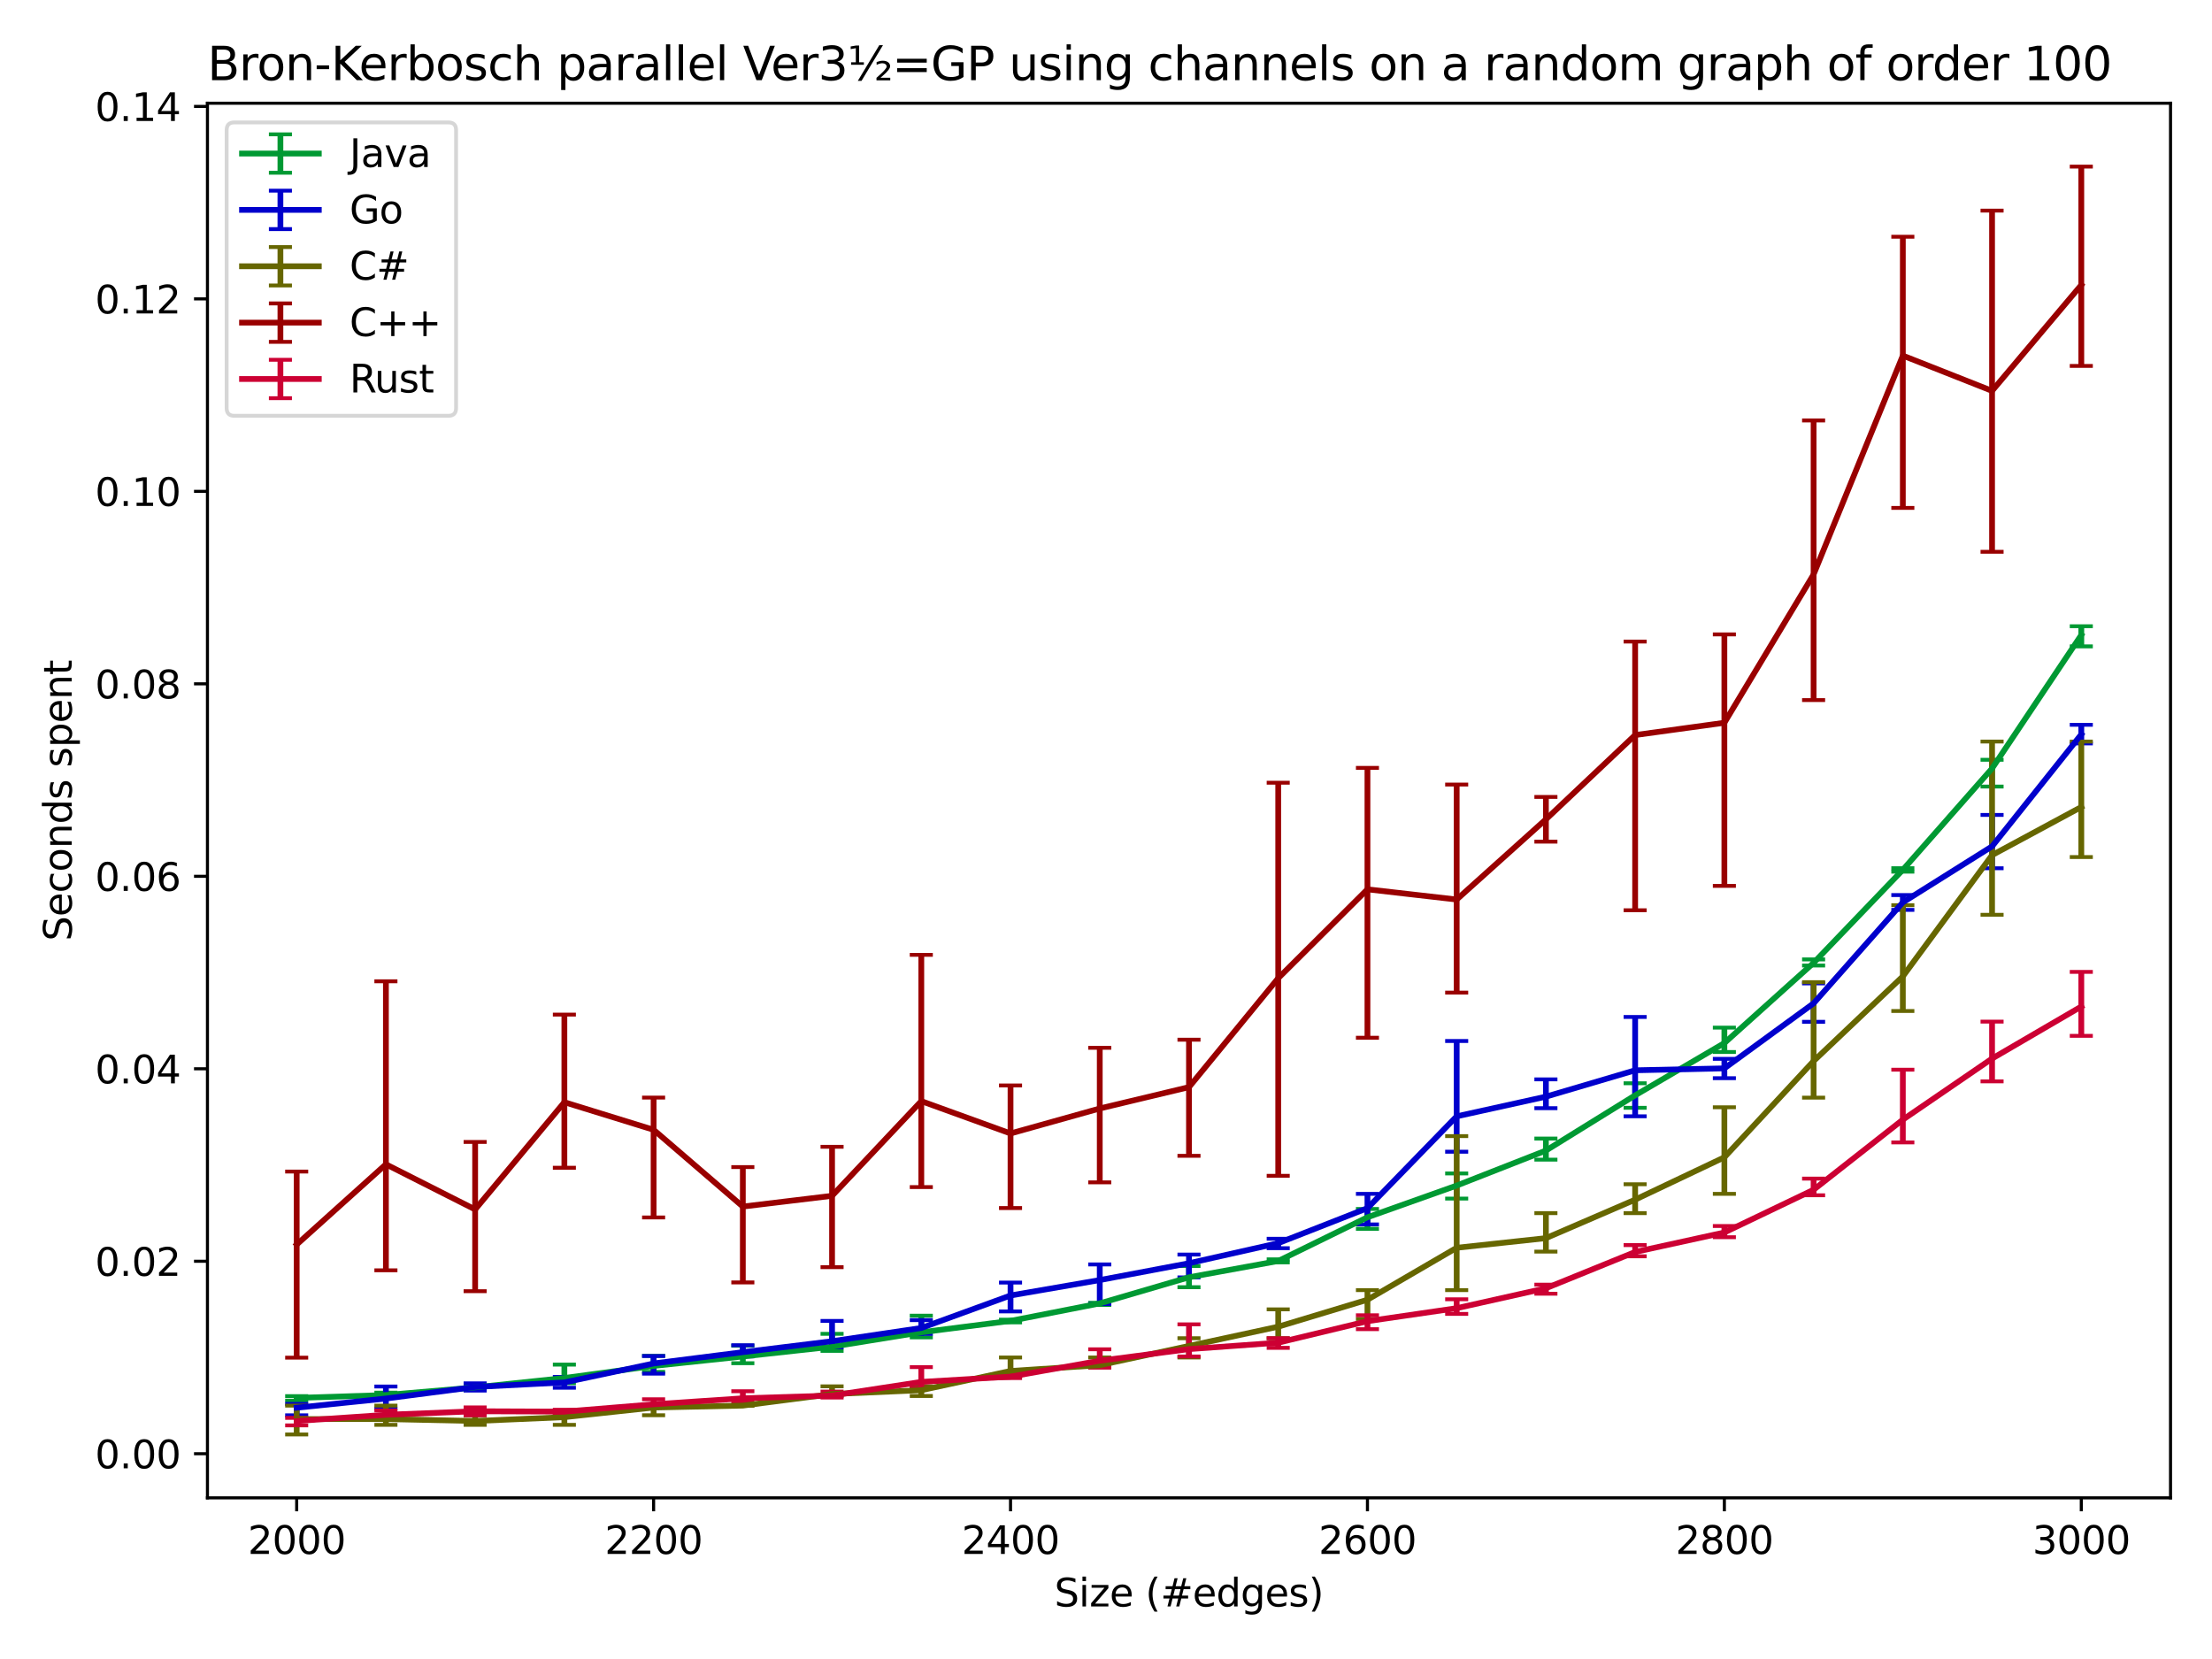 <?xml version="1.0" encoding="utf-8" standalone="no"?>
<!DOCTYPE svg PUBLIC "-//W3C//DTD SVG 1.1//EN"
  "http://www.w3.org/Graphics/SVG/1.1/DTD/svg11.dtd">
<svg xmlns:xlink="http://www.w3.org/1999/xlink" width="576pt" height="432pt" viewBox="0 0 576 432" xmlns="http://www.w3.org/2000/svg" version="1.1">
 <defs>
  <style type="text/css">*{stroke-linejoin: round; stroke-linecap: butt}</style>
 </defs>
 <g id="figure_1">
  <g id="patch_1">
   <path d="M 0 432 
L 576 432 
L 576 0 
L 0 0 
z
" style="fill: #ffffff"/>
  </g>
  <g id="axes_1">
   <g id="patch_2">
    <path d="M 54.02 390.04 
L 565.2 390.04 
L 565.2 26.88 
L 54.02 26.88 
z
" style="fill: #ffffff"/>
   </g>
   <g id="matplotlib.axis_1">
    <g id="xtick_1">
     <g id="line2d_1">
      <defs>
       <path id="mc74f61fcfc" d="M 0 0 
L 0 3.5 
" style="stroke: #000000; stroke-width: 0.8"/>
      </defs>
      <g>
       <use xlink:href="#mc74f61fcfc" x="77.255" y="390.04" style="stroke: #000000; stroke-width: 0.8"/>
      </g>
     </g>
     <g id="text_1">
      <!-- 2000 -->
      <g transform="translate(64.53 404.638) scale(0.1 -0.1)">
       <defs>
        <path id="DejaVuSans-32" d="M 1228 531 
L 3431 531 
L 3431 0 
L 469 0 
L 469 531 
Q 828 903 1448 1529 
Q 2069 2156 2228 2338 
Q 2531 2678 2651 2914 
Q 2772 3150 2772 3378 
Q 2772 3750 2511 3984 
Q 2250 4219 1831 4219 
Q 1534 4219 1204 4116 
Q 875 4013 500 3803 
L 500 4441 
Q 881 4594 1212 4672 
Q 1544 4750 1819 4750 
Q 2544 4750 2975 4387 
Q 3406 4025 3406 3419 
Q 3406 3131 3298 2873 
Q 3191 2616 2906 2266 
Q 2828 2175 2409 1742 
Q 1991 1309 1228 531 
z
" transform="scale(0.016)"/>
        <path id="DejaVuSans-30" d="M 2034 4250 
Q 1547 4250 1301 3770 
Q 1056 3291 1056 2328 
Q 1056 1369 1301 889 
Q 1547 409 2034 409 
Q 2525 409 2770 889 
Q 3016 1369 3016 2328 
Q 3016 3291 2770 3770 
Q 2525 4250 2034 4250 
z
M 2034 4750 
Q 2819 4750 3233 4129 
Q 3647 3509 3647 2328 
Q 3647 1150 3233 529 
Q 2819 -91 2034 -91 
Q 1250 -91 836 529 
Q 422 1150 422 2328 
Q 422 3509 836 4129 
Q 1250 4750 2034 4750 
z
" transform="scale(0.016)"/>
       </defs>
       <use xlink:href="#DejaVuSans-32"/>
       <use xlink:href="#DejaVuSans-30" x="63.623"/>
       <use xlink:href="#DejaVuSans-30" x="127.246"/>
       <use xlink:href="#DejaVuSans-30" x="190.869"/>
      </g>
     </g>
    </g>
    <g id="xtick_2">
     <g id="line2d_2">
      <g>
       <use xlink:href="#mc74f61fcfc" x="170.197" y="390.04" style="stroke: #000000; stroke-width: 0.8"/>
      </g>
     </g>
     <g id="text_2">
      <!-- 2200 -->
      <g transform="translate(157.472 404.638) scale(0.1 -0.1)">
       <use xlink:href="#DejaVuSans-32"/>
       <use xlink:href="#DejaVuSans-32" x="63.623"/>
       <use xlink:href="#DejaVuSans-30" x="127.246"/>
       <use xlink:href="#DejaVuSans-30" x="190.869"/>
      </g>
     </g>
    </g>
    <g id="xtick_3">
     <g id="line2d_3">
      <g>
       <use xlink:href="#mc74f61fcfc" x="263.139" y="390.04" style="stroke: #000000; stroke-width: 0.8"/>
      </g>
     </g>
     <g id="text_3">
      <!-- 2400 -->
      <g transform="translate(250.414 404.638) scale(0.1 -0.1)">
       <defs>
        <path id="DejaVuSans-34" d="M 2419 4116 
L 825 1625 
L 2419 1625 
L 2419 4116 
z
M 2253 4666 
L 3047 4666 
L 3047 1625 
L 3713 1625 
L 3713 1100 
L 3047 1100 
L 3047 0 
L 2419 0 
L 2419 1100 
L 313 1100 
L 313 1709 
L 2253 4666 
z
" transform="scale(0.016)"/>
       </defs>
       <use xlink:href="#DejaVuSans-32"/>
       <use xlink:href="#DejaVuSans-34" x="63.623"/>
       <use xlink:href="#DejaVuSans-30" x="127.246"/>
       <use xlink:href="#DejaVuSans-30" x="190.869"/>
      </g>
     </g>
    </g>
    <g id="xtick_4">
     <g id="line2d_4">
      <g>
       <use xlink:href="#mc74f61fcfc" x="356.081" y="390.04" style="stroke: #000000; stroke-width: 0.8"/>
      </g>
     </g>
     <g id="text_4">
      <!-- 2600 -->
      <g transform="translate(343.356 404.638) scale(0.1 -0.1)">
       <defs>
        <path id="DejaVuSans-36" d="M 2113 2584 
Q 1688 2584 1439 2293 
Q 1191 2003 1191 1497 
Q 1191 994 1439 701 
Q 1688 409 2113 409 
Q 2538 409 2786 701 
Q 3034 994 3034 1497 
Q 3034 2003 2786 2293 
Q 2538 2584 2113 2584 
z
M 3366 4563 
L 3366 3988 
Q 3128 4100 2886 4159 
Q 2644 4219 2406 4219 
Q 1781 4219 1451 3797 
Q 1122 3375 1075 2522 
Q 1259 2794 1537 2939 
Q 1816 3084 2150 3084 
Q 2853 3084 3261 2657 
Q 3669 2231 3669 1497 
Q 3669 778 3244 343 
Q 2819 -91 2113 -91 
Q 1303 -91 875 529 
Q 447 1150 447 2328 
Q 447 3434 972 4092 
Q 1497 4750 2381 4750 
Q 2619 4750 2861 4703 
Q 3103 4656 3366 4563 
z
" transform="scale(0.016)"/>
       </defs>
       <use xlink:href="#DejaVuSans-32"/>
       <use xlink:href="#DejaVuSans-36" x="63.623"/>
       <use xlink:href="#DejaVuSans-30" x="127.246"/>
       <use xlink:href="#DejaVuSans-30" x="190.869"/>
      </g>
     </g>
    </g>
    <g id="xtick_5">
     <g id="line2d_5">
      <g>
       <use xlink:href="#mc74f61fcfc" x="449.023" y="390.04" style="stroke: #000000; stroke-width: 0.8"/>
      </g>
     </g>
     <g id="text_5">
      <!-- 2800 -->
      <g transform="translate(436.298 404.638) scale(0.1 -0.1)">
       <defs>
        <path id="DejaVuSans-38" d="M 2034 2216 
Q 1584 2216 1326 1975 
Q 1069 1734 1069 1313 
Q 1069 891 1326 650 
Q 1584 409 2034 409 
Q 2484 409 2743 651 
Q 3003 894 3003 1313 
Q 3003 1734 2745 1975 
Q 2488 2216 2034 2216 
z
M 1403 2484 
Q 997 2584 770 2862 
Q 544 3141 544 3541 
Q 544 4100 942 4425 
Q 1341 4750 2034 4750 
Q 2731 4750 3128 4425 
Q 3525 4100 3525 3541 
Q 3525 3141 3298 2862 
Q 3072 2584 2669 2484 
Q 3125 2378 3379 2068 
Q 3634 1759 3634 1313 
Q 3634 634 3220 271 
Q 2806 -91 2034 -91 
Q 1263 -91 848 271 
Q 434 634 434 1313 
Q 434 1759 690 2068 
Q 947 2378 1403 2484 
z
M 1172 3481 
Q 1172 3119 1398 2916 
Q 1625 2713 2034 2713 
Q 2441 2713 2670 2916 
Q 2900 3119 2900 3481 
Q 2900 3844 2670 4047 
Q 2441 4250 2034 4250 
Q 1625 4250 1398 4047 
Q 1172 3844 1172 3481 
z
" transform="scale(0.016)"/>
       </defs>
       <use xlink:href="#DejaVuSans-32"/>
       <use xlink:href="#DejaVuSans-38" x="63.623"/>
       <use xlink:href="#DejaVuSans-30" x="127.246"/>
       <use xlink:href="#DejaVuSans-30" x="190.869"/>
      </g>
     </g>
    </g>
    <g id="xtick_6">
     <g id="line2d_6">
      <g>
       <use xlink:href="#mc74f61fcfc" x="541.965" y="390.04" style="stroke: #000000; stroke-width: 0.8"/>
      </g>
     </g>
     <g id="text_6">
      <!-- 3000 -->
      <g transform="translate(529.24 404.638) scale(0.1 -0.1)">
       <defs>
        <path id="DejaVuSans-33" d="M 2597 2516 
Q 3050 2419 3304 2112 
Q 3559 1806 3559 1356 
Q 3559 666 3084 287 
Q 2609 -91 1734 -91 
Q 1441 -91 1130 -33 
Q 819 25 488 141 
L 488 750 
Q 750 597 1062 519 
Q 1375 441 1716 441 
Q 2309 441 2620 675 
Q 2931 909 2931 1356 
Q 2931 1769 2642 2001 
Q 2353 2234 1838 2234 
L 1294 2234 
L 1294 2753 
L 1863 2753 
Q 2328 2753 2575 2939 
Q 2822 3125 2822 3475 
Q 2822 3834 2567 4026 
Q 2313 4219 1838 4219 
Q 1578 4219 1281 4162 
Q 984 4106 628 3988 
L 628 4550 
Q 988 4650 1302 4700 
Q 1616 4750 1894 4750 
Q 2613 4750 3031 4423 
Q 3450 4097 3450 3541 
Q 3450 3153 3228 2886 
Q 3006 2619 2597 2516 
z
" transform="scale(0.016)"/>
       </defs>
       <use xlink:href="#DejaVuSans-33"/>
       <use xlink:href="#DejaVuSans-30" x="63.623"/>
       <use xlink:href="#DejaVuSans-30" x="127.246"/>
       <use xlink:href="#DejaVuSans-30" x="190.869"/>
      </g>
     </g>
    </g>
    <g id="text_7">
     <!-- Size (#edges) -->
     <g transform="translate(274.559 418.317) scale(0.1 -0.1)">
      <defs>
       <path id="DejaVuSans-53" d="M 3425 4513 
L 3425 3897 
Q 3066 4069 2747 4153 
Q 2428 4238 2131 4238 
Q 1616 4238 1336 4038 
Q 1056 3838 1056 3469 
Q 1056 3159 1242 3001 
Q 1428 2844 1947 2747 
L 2328 2669 
Q 3034 2534 3370 2195 
Q 3706 1856 3706 1288 
Q 3706 609 3251 259 
Q 2797 -91 1919 -91 
Q 1588 -91 1214 -16 
Q 841 59 441 206 
L 441 856 
Q 825 641 1194 531 
Q 1563 422 1919 422 
Q 2459 422 2753 634 
Q 3047 847 3047 1241 
Q 3047 1584 2836 1778 
Q 2625 1972 2144 2069 
L 1759 2144 
Q 1053 2284 737 2584 
Q 422 2884 422 3419 
Q 422 4038 858 4394 
Q 1294 4750 2059 4750 
Q 2388 4750 2728 4690 
Q 3069 4631 3425 4513 
z
" transform="scale(0.016)"/>
       <path id="DejaVuSans-69" d="M 603 3500 
L 1178 3500 
L 1178 0 
L 603 0 
L 603 3500 
z
M 603 4863 
L 1178 4863 
L 1178 4134 
L 603 4134 
L 603 4863 
z
" transform="scale(0.016)"/>
       <path id="DejaVuSans-7a" d="M 353 3500 
L 3084 3500 
L 3084 2975 
L 922 459 
L 3084 459 
L 3084 0 
L 275 0 
L 275 525 
L 2438 3041 
L 353 3041 
L 353 3500 
z
" transform="scale(0.016)"/>
       <path id="DejaVuSans-65" d="M 3597 1894 
L 3597 1613 
L 953 1613 
Q 991 1019 1311 708 
Q 1631 397 2203 397 
Q 2534 397 2845 478 
Q 3156 559 3463 722 
L 3463 178 
Q 3153 47 2828 -22 
Q 2503 -91 2169 -91 
Q 1331 -91 842 396 
Q 353 884 353 1716 
Q 353 2575 817 3079 
Q 1281 3584 2069 3584 
Q 2775 3584 3186 3129 
Q 3597 2675 3597 1894 
z
M 3022 2063 
Q 3016 2534 2758 2815 
Q 2500 3097 2075 3097 
Q 1594 3097 1305 2825 
Q 1016 2553 972 2059 
L 3022 2063 
z
" transform="scale(0.016)"/>
       <path id="DejaVuSans-20" transform="scale(0.016)"/>
       <path id="DejaVuSans-28" d="M 1984 4856 
Q 1566 4138 1362 3434 
Q 1159 2731 1159 2009 
Q 1159 1288 1364 580 
Q 1569 -128 1984 -844 
L 1484 -844 
Q 1016 -109 783 600 
Q 550 1309 550 2009 
Q 550 2706 781 3412 
Q 1013 4119 1484 4856 
L 1984 4856 
z
" transform="scale(0.016)"/>
       <path id="DejaVuSans-23" d="M 3272 2816 
L 2363 2816 
L 2100 1772 
L 3016 1772 
L 3272 2816 
z
M 2803 4594 
L 2478 3297 
L 3391 3297 
L 3719 4594 
L 4219 4594 
L 3897 3297 
L 4872 3297 
L 4872 2816 
L 3775 2816 
L 3519 1772 
L 4513 1772 
L 4513 1294 
L 3397 1294 
L 3072 0 
L 2572 0 
L 2894 1294 
L 1978 1294 
L 1656 0 
L 1153 0 
L 1478 1294 
L 494 1294 
L 494 1772 
L 1594 1772 
L 1856 2816 
L 850 2816 
L 850 3297 
L 1978 3297 
L 2297 4594 
L 2803 4594 
z
" transform="scale(0.016)"/>
       <path id="DejaVuSans-64" d="M 2906 2969 
L 2906 4863 
L 3481 4863 
L 3481 0 
L 2906 0 
L 2906 525 
Q 2725 213 2448 61 
Q 2172 -91 1784 -91 
Q 1150 -91 751 415 
Q 353 922 353 1747 
Q 353 2572 751 3078 
Q 1150 3584 1784 3584 
Q 2172 3584 2448 3432 
Q 2725 3281 2906 2969 
z
M 947 1747 
Q 947 1113 1208 752 
Q 1469 391 1925 391 
Q 2381 391 2643 752 
Q 2906 1113 2906 1747 
Q 2906 2381 2643 2742 
Q 2381 3103 1925 3103 
Q 1469 3103 1208 2742 
Q 947 2381 947 1747 
z
" transform="scale(0.016)"/>
       <path id="DejaVuSans-67" d="M 2906 1791 
Q 2906 2416 2648 2759 
Q 2391 3103 1925 3103 
Q 1463 3103 1205 2759 
Q 947 2416 947 1791 
Q 947 1169 1205 825 
Q 1463 481 1925 481 
Q 2391 481 2648 825 
Q 2906 1169 2906 1791 
z
M 3481 434 
Q 3481 -459 3084 -895 
Q 2688 -1331 1869 -1331 
Q 1566 -1331 1297 -1286 
Q 1028 -1241 775 -1147 
L 775 -588 
Q 1028 -725 1275 -790 
Q 1522 -856 1778 -856 
Q 2344 -856 2625 -561 
Q 2906 -266 2906 331 
L 2906 616 
Q 2728 306 2450 153 
Q 2172 0 1784 0 
Q 1141 0 747 490 
Q 353 981 353 1791 
Q 353 2603 747 3093 
Q 1141 3584 1784 3584 
Q 2172 3584 2450 3431 
Q 2728 3278 2906 2969 
L 2906 3500 
L 3481 3500 
L 3481 434 
z
" transform="scale(0.016)"/>
       <path id="DejaVuSans-73" d="M 2834 3397 
L 2834 2853 
Q 2591 2978 2328 3040 
Q 2066 3103 1784 3103 
Q 1356 3103 1142 2972 
Q 928 2841 928 2578 
Q 928 2378 1081 2264 
Q 1234 2150 1697 2047 
L 1894 2003 
Q 2506 1872 2764 1633 
Q 3022 1394 3022 966 
Q 3022 478 2636 193 
Q 2250 -91 1575 -91 
Q 1294 -91 989 -36 
Q 684 19 347 128 
L 347 722 
Q 666 556 975 473 
Q 1284 391 1588 391 
Q 1994 391 2212 530 
Q 2431 669 2431 922 
Q 2431 1156 2273 1281 
Q 2116 1406 1581 1522 
L 1381 1569 
Q 847 1681 609 1914 
Q 372 2147 372 2553 
Q 372 3047 722 3315 
Q 1072 3584 1716 3584 
Q 2034 3584 2315 3537 
Q 2597 3491 2834 3397 
z
" transform="scale(0.016)"/>
       <path id="DejaVuSans-29" d="M 513 4856 
L 1013 4856 
Q 1481 4119 1714 3412 
Q 1947 2706 1947 2009 
Q 1947 1309 1714 600 
Q 1481 -109 1013 -844 
L 513 -844 
Q 928 -128 1133 580 
Q 1338 1288 1338 2009 
Q 1338 2731 1133 3434 
Q 928 4138 513 4856 
z
" transform="scale(0.016)"/>
      </defs>
      <use xlink:href="#DejaVuSans-53"/>
      <use xlink:href="#DejaVuSans-69" x="63.477"/>
      <use xlink:href="#DejaVuSans-7a" x="91.26"/>
      <use xlink:href="#DejaVuSans-65" x="143.75"/>
      <use xlink:href="#DejaVuSans-20" x="205.273"/>
      <use xlink:href="#DejaVuSans-28" x="237.061"/>
      <use xlink:href="#DejaVuSans-23" x="276.074"/>
      <use xlink:href="#DejaVuSans-65" x="359.863"/>
      <use xlink:href="#DejaVuSans-64" x="421.387"/>
      <use xlink:href="#DejaVuSans-67" x="484.863"/>
      <use xlink:href="#DejaVuSans-65" x="548.34"/>
      <use xlink:href="#DejaVuSans-73" x="609.863"/>
      <use xlink:href="#DejaVuSans-29" x="661.963"/>
     </g>
    </g>
   </g>
   <g id="matplotlib.axis_2">
    <g id="ytick_1">
     <g id="line2d_7">
      <defs>
       <path id="m7eb1c47a8f" d="M 0 0 
L -3.5 0 
" style="stroke: #000000; stroke-width: 0.8"/>
      </defs>
      <g>
       <use xlink:href="#m7eb1c47a8f" x="54.02" y="378.545" style="stroke: #000000; stroke-width: 0.8"/>
      </g>
     </g>
     <g id="text_8">
      <!-- 0.00 -->
      <g transform="translate(24.754 382.344) scale(0.1 -0.1)">
       <defs>
        <path id="DejaVuSans-2e" d="M 684 794 
L 1344 794 
L 1344 0 
L 684 0 
L 684 794 
z
" transform="scale(0.016)"/>
       </defs>
       <use xlink:href="#DejaVuSans-30"/>
       <use xlink:href="#DejaVuSans-2e" x="63.623"/>
       <use xlink:href="#DejaVuSans-30" x="95.41"/>
       <use xlink:href="#DejaVuSans-30" x="159.033"/>
      </g>
     </g>
    </g>
    <g id="ytick_2">
     <g id="line2d_8">
      <g>
       <use xlink:href="#m7eb1c47a8f" x="54.02" y="328.424" style="stroke: #000000; stroke-width: 0.8"/>
      </g>
     </g>
     <g id="text_9">
      <!-- 0.02 -->
      <g transform="translate(24.754 332.224) scale(0.1 -0.1)">
       <use xlink:href="#DejaVuSans-30"/>
       <use xlink:href="#DejaVuSans-2e" x="63.623"/>
       <use xlink:href="#DejaVuSans-30" x="95.41"/>
       <use xlink:href="#DejaVuSans-32" x="159.033"/>
      </g>
     </g>
    </g>
    <g id="ytick_3">
     <g id="line2d_9">
      <g>
       <use xlink:href="#m7eb1c47a8f" x="54.02" y="278.304" style="stroke: #000000; stroke-width: 0.8"/>
      </g>
     </g>
     <g id="text_10">
      <!-- 0.04 -->
      <g transform="translate(24.754 282.103) scale(0.1 -0.1)">
       <use xlink:href="#DejaVuSans-30"/>
       <use xlink:href="#DejaVuSans-2e" x="63.623"/>
       <use xlink:href="#DejaVuSans-30" x="95.41"/>
       <use xlink:href="#DejaVuSans-34" x="159.033"/>
      </g>
     </g>
    </g>
    <g id="ytick_4">
     <g id="line2d_10">
      <g>
       <use xlink:href="#m7eb1c47a8f" x="54.02" y="228.184" style="stroke: #000000; stroke-width: 0.8"/>
      </g>
     </g>
     <g id="text_11">
      <!-- 0.06 -->
      <g transform="translate(24.754 231.983) scale(0.1 -0.1)">
       <use xlink:href="#DejaVuSans-30"/>
       <use xlink:href="#DejaVuSans-2e" x="63.623"/>
       <use xlink:href="#DejaVuSans-30" x="95.41"/>
       <use xlink:href="#DejaVuSans-36" x="159.033"/>
      </g>
     </g>
    </g>
    <g id="ytick_5">
     <g id="line2d_11">
      <g>
       <use xlink:href="#m7eb1c47a8f" x="54.02" y="178.063" style="stroke: #000000; stroke-width: 0.8"/>
      </g>
     </g>
     <g id="text_12">
      <!-- 0.08 -->
      <g transform="translate(24.754 181.862) scale(0.1 -0.1)">
       <use xlink:href="#DejaVuSans-30"/>
       <use xlink:href="#DejaVuSans-2e" x="63.623"/>
       <use xlink:href="#DejaVuSans-30" x="95.41"/>
       <use xlink:href="#DejaVuSans-38" x="159.033"/>
      </g>
     </g>
    </g>
    <g id="ytick_6">
     <g id="line2d_12">
      <g>
       <use xlink:href="#m7eb1c47a8f" x="54.02" y="127.943" style="stroke: #000000; stroke-width: 0.8"/>
      </g>
     </g>
     <g id="text_13">
      <!-- 0.10 -->
      <g transform="translate(24.754 131.742) scale(0.1 -0.1)">
       <defs>
        <path id="DejaVuSans-31" d="M 794 531 
L 1825 531 
L 1825 4091 
L 703 3866 
L 703 4441 
L 1819 4666 
L 2450 4666 
L 2450 531 
L 3481 531 
L 3481 0 
L 794 0 
L 794 531 
z
" transform="scale(0.016)"/>
       </defs>
       <use xlink:href="#DejaVuSans-30"/>
       <use xlink:href="#DejaVuSans-2e" x="63.623"/>
       <use xlink:href="#DejaVuSans-31" x="95.41"/>
       <use xlink:href="#DejaVuSans-30" x="159.033"/>
      </g>
     </g>
    </g>
    <g id="ytick_7">
     <g id="line2d_13">
      <g>
       <use xlink:href="#m7eb1c47a8f" x="54.02" y="77.822" style="stroke: #000000; stroke-width: 0.8"/>
      </g>
     </g>
     <g id="text_14">
      <!-- 0.12 -->
      <g transform="translate(24.754 81.622) scale(0.1 -0.1)">
       <use xlink:href="#DejaVuSans-30"/>
       <use xlink:href="#DejaVuSans-2e" x="63.623"/>
       <use xlink:href="#DejaVuSans-31" x="95.41"/>
       <use xlink:href="#DejaVuSans-32" x="159.033"/>
      </g>
     </g>
    </g>
    <g id="ytick_8">
     <g id="line2d_14">
      <g>
       <use xlink:href="#m7eb1c47a8f" x="54.02" y="27.702" style="stroke: #000000; stroke-width: 0.8"/>
      </g>
     </g>
     <g id="text_15">
      <!-- 0.14 -->
      <g transform="translate(24.754 31.501) scale(0.1 -0.1)">
       <use xlink:href="#DejaVuSans-30"/>
       <use xlink:href="#DejaVuSans-2e" x="63.623"/>
       <use xlink:href="#DejaVuSans-31" x="95.41"/>
       <use xlink:href="#DejaVuSans-34" x="159.033"/>
      </g>
     </g>
    </g>
    <g id="text_16">
     <!-- Seconds spent -->
     <g transform="translate(18.675 245.04) rotate(-90) scale(0.1 -0.1)">
      <defs>
       <path id="DejaVuSans-63" d="M 3122 3366 
L 3122 2828 
Q 2878 2963 2633 3030 
Q 2388 3097 2138 3097 
Q 1578 3097 1268 2742 
Q 959 2388 959 1747 
Q 959 1106 1268 751 
Q 1578 397 2138 397 
Q 2388 397 2633 464 
Q 2878 531 3122 666 
L 3122 134 
Q 2881 22 2623 -34 
Q 2366 -91 2075 -91 
Q 1284 -91 818 406 
Q 353 903 353 1747 
Q 353 2603 823 3093 
Q 1294 3584 2113 3584 
Q 2378 3584 2631 3529 
Q 2884 3475 3122 3366 
z
" transform="scale(0.016)"/>
       <path id="DejaVuSans-6f" d="M 1959 3097 
Q 1497 3097 1228 2736 
Q 959 2375 959 1747 
Q 959 1119 1226 758 
Q 1494 397 1959 397 
Q 2419 397 2687 759 
Q 2956 1122 2956 1747 
Q 2956 2369 2687 2733 
Q 2419 3097 1959 3097 
z
M 1959 3584 
Q 2709 3584 3137 3096 
Q 3566 2609 3566 1747 
Q 3566 888 3137 398 
Q 2709 -91 1959 -91 
Q 1206 -91 779 398 
Q 353 888 353 1747 
Q 353 2609 779 3096 
Q 1206 3584 1959 3584 
z
" transform="scale(0.016)"/>
       <path id="DejaVuSans-6e" d="M 3513 2113 
L 3513 0 
L 2938 0 
L 2938 2094 
Q 2938 2591 2744 2837 
Q 2550 3084 2163 3084 
Q 1697 3084 1428 2787 
Q 1159 2491 1159 1978 
L 1159 0 
L 581 0 
L 581 3500 
L 1159 3500 
L 1159 2956 
Q 1366 3272 1645 3428 
Q 1925 3584 2291 3584 
Q 2894 3584 3203 3211 
Q 3513 2838 3513 2113 
z
" transform="scale(0.016)"/>
       <path id="DejaVuSans-70" d="M 1159 525 
L 1159 -1331 
L 581 -1331 
L 581 3500 
L 1159 3500 
L 1159 2969 
Q 1341 3281 1617 3432 
Q 1894 3584 2278 3584 
Q 2916 3584 3314 3078 
Q 3713 2572 3713 1747 
Q 3713 922 3314 415 
Q 2916 -91 2278 -91 
Q 1894 -91 1617 61 
Q 1341 213 1159 525 
z
M 3116 1747 
Q 3116 2381 2855 2742 
Q 2594 3103 2138 3103 
Q 1681 3103 1420 2742 
Q 1159 2381 1159 1747 
Q 1159 1113 1420 752 
Q 1681 391 2138 391 
Q 2594 391 2855 752 
Q 3116 1113 3116 1747 
z
" transform="scale(0.016)"/>
       <path id="DejaVuSans-74" d="M 1172 4494 
L 1172 3500 
L 2356 3500 
L 2356 3053 
L 1172 3053 
L 1172 1153 
Q 1172 725 1289 603 
Q 1406 481 1766 481 
L 2356 481 
L 2356 0 
L 1766 0 
Q 1100 0 847 248 
Q 594 497 594 1153 
L 594 3053 
L 172 3053 
L 172 3500 
L 594 3500 
L 594 4494 
L 1172 4494 
z
" transform="scale(0.016)"/>
      </defs>
      <use xlink:href="#DejaVuSans-53"/>
      <use xlink:href="#DejaVuSans-65" x="63.477"/>
      <use xlink:href="#DejaVuSans-63" x="125"/>
      <use xlink:href="#DejaVuSans-6f" x="179.98"/>
      <use xlink:href="#DejaVuSans-6e" x="241.162"/>
      <use xlink:href="#DejaVuSans-64" x="304.541"/>
      <use xlink:href="#DejaVuSans-73" x="368.018"/>
      <use xlink:href="#DejaVuSans-20" x="420.117"/>
      <use xlink:href="#DejaVuSans-73" x="451.904"/>
      <use xlink:href="#DejaVuSans-70" x="504.004"/>
      <use xlink:href="#DejaVuSans-65" x="567.48"/>
      <use xlink:href="#DejaVuSans-6e" x="629.004"/>
      <use xlink:href="#DejaVuSans-74" x="692.383"/>
     </g>
    </g>
   </g>
   <g id="LineCollection_1">
    <path d="M 77.255 364.737 
L 77.255 363.551 
" clip-path="url(#pa6ebc073c4)" style="fill: none; stroke: #009933; stroke-width: 1.5"/>
    <path d="M 100.491 363.692 
L 100.491 362.642 
" clip-path="url(#pa6ebc073c4)" style="fill: none; stroke: #009933; stroke-width: 1.5"/>
    <path d="M 123.726 361.614 
L 123.726 360.451 
" clip-path="url(#pa6ebc073c4)" style="fill: none; stroke: #009933; stroke-width: 1.5"/>
    <path d="M 146.962 360.178 
L 146.962 355.339 
" clip-path="url(#pa6ebc073c4)" style="fill: none; stroke: #009933; stroke-width: 1.5"/>
    <path d="M 170.197 357.229 
L 170.197 353.056 
" clip-path="url(#pa6ebc073c4)" style="fill: none; stroke: #009933; stroke-width: 1.5"/>
    <path d="M 193.433 354.983 
L 193.433 350.412 
" clip-path="url(#pa6ebc073c4)" style="fill: none; stroke: #009933; stroke-width: 1.5"/>
    <path d="M 216.668 351.763 
L 216.668 347.332 
" clip-path="url(#pa6ebc073c4)" style="fill: none; stroke: #009933; stroke-width: 1.5"/>
    <path d="M 239.904 348.25 
L 239.904 342.606 
" clip-path="url(#pa6ebc073c4)" style="fill: none; stroke: #009933; stroke-width: 1.5"/>
    <path d="M 263.139 344.345 
L 263.139 343.641 
" clip-path="url(#pa6ebc073c4)" style="fill: none; stroke: #009933; stroke-width: 1.5"/>
    <path d="M 286.375 339.797 
L 286.375 339.243 
" clip-path="url(#pa6ebc073c4)" style="fill: none; stroke: #009933; stroke-width: 1.5"/>
    <path d="M 309.61 335.186 
L 309.61 329.665 
" clip-path="url(#pa6ebc073c4)" style="fill: none; stroke: #009933; stroke-width: 1.5"/>
    <path d="M 332.845 328.73 
L 332.845 327.926 
" clip-path="url(#pa6ebc073c4)" style="fill: none; stroke: #009933; stroke-width: 1.5"/>
    <path d="M 356.081 319.979 
L 356.081 314.809 
" clip-path="url(#pa6ebc073c4)" style="fill: none; stroke: #009933; stroke-width: 1.5"/>
    <path d="M 379.316 312.105 
L 379.316 305.569 
" clip-path="url(#pa6ebc073c4)" style="fill: none; stroke: #009933; stroke-width: 1.5"/>
    <path d="M 402.552 301.976 
L 402.552 296.48 
" clip-path="url(#pa6ebc073c4)" style="fill: none; stroke: #009933; stroke-width: 1.5"/>
    <path d="M 425.787 288.468 
L 425.787 282.083 
" clip-path="url(#pa6ebc073c4)" style="fill: none; stroke: #009933; stroke-width: 1.5"/>
    <path d="M 449.023 273.936 
L 449.023 267.596 
" clip-path="url(#pa6ebc073c4)" style="fill: none; stroke: #009933; stroke-width: 1.5"/>
    <path d="M 472.258 251.417 
L 472.258 249.831 
" clip-path="url(#pa6ebc073c4)" style="fill: none; stroke: #009933; stroke-width: 1.5"/>
    <path d="M 495.494 226.986 
L 495.494 226.081 
" clip-path="url(#pa6ebc073c4)" style="fill: none; stroke: #009933; stroke-width: 1.5"/>
    <path d="M 518.729 204.815 
L 518.729 197.841 
" clip-path="url(#pa6ebc073c4)" style="fill: none; stroke: #009933; stroke-width: 1.5"/>
    <path d="M 541.965 168.315 
L 541.965 163.067 
" clip-path="url(#pa6ebc073c4)" style="fill: none; stroke: #009933; stroke-width: 1.5"/>
   </g>
   <g id="line2d_15">
    <defs>
     <path id="m567d63a80a" d="M 3 0 
L -3 -0 
" style="stroke: #009933"/>
    </defs>
    <g clip-path="url(#pa6ebc073c4)">
     <use xlink:href="#m567d63a80a" x="77.255" y="364.737" style="fill: #009933; stroke: #009933"/>
     <use xlink:href="#m567d63a80a" x="100.491" y="363.692" style="fill: #009933; stroke: #009933"/>
     <use xlink:href="#m567d63a80a" x="123.726" y="361.614" style="fill: #009933; stroke: #009933"/>
     <use xlink:href="#m567d63a80a" x="146.962" y="360.178" style="fill: #009933; stroke: #009933"/>
     <use xlink:href="#m567d63a80a" x="170.197" y="357.229" style="fill: #009933; stroke: #009933"/>
     <use xlink:href="#m567d63a80a" x="193.433" y="354.983" style="fill: #009933; stroke: #009933"/>
     <use xlink:href="#m567d63a80a" x="216.668" y="351.763" style="fill: #009933; stroke: #009933"/>
     <use xlink:href="#m567d63a80a" x="239.904" y="348.25" style="fill: #009933; stroke: #009933"/>
     <use xlink:href="#m567d63a80a" x="263.139" y="344.345" style="fill: #009933; stroke: #009933"/>
     <use xlink:href="#m567d63a80a" x="286.375" y="339.797" style="fill: #009933; stroke: #009933"/>
     <use xlink:href="#m567d63a80a" x="309.61" y="335.186" style="fill: #009933; stroke: #009933"/>
     <use xlink:href="#m567d63a80a" x="332.845" y="328.73" style="fill: #009933; stroke: #009933"/>
     <use xlink:href="#m567d63a80a" x="356.081" y="319.979" style="fill: #009933; stroke: #009933"/>
     <use xlink:href="#m567d63a80a" x="379.316" y="312.105" style="fill: #009933; stroke: #009933"/>
     <use xlink:href="#m567d63a80a" x="402.552" y="301.976" style="fill: #009933; stroke: #009933"/>
     <use xlink:href="#m567d63a80a" x="425.787" y="288.468" style="fill: #009933; stroke: #009933"/>
     <use xlink:href="#m567d63a80a" x="449.023" y="273.936" style="fill: #009933; stroke: #009933"/>
     <use xlink:href="#m567d63a80a" x="472.258" y="251.417" style="fill: #009933; stroke: #009933"/>
     <use xlink:href="#m567d63a80a" x="495.494" y="226.986" style="fill: #009933; stroke: #009933"/>
     <use xlink:href="#m567d63a80a" x="518.729" y="204.815" style="fill: #009933; stroke: #009933"/>
     <use xlink:href="#m567d63a80a" x="541.965" y="168.315" style="fill: #009933; stroke: #009933"/>
    </g>
   </g>
   <g id="line2d_16">
    <g clip-path="url(#pa6ebc073c4)">
     <use xlink:href="#m567d63a80a" x="77.255" y="363.551" style="fill: #009933; stroke: #009933"/>
     <use xlink:href="#m567d63a80a" x="100.491" y="362.642" style="fill: #009933; stroke: #009933"/>
     <use xlink:href="#m567d63a80a" x="123.726" y="360.451" style="fill: #009933; stroke: #009933"/>
     <use xlink:href="#m567d63a80a" x="146.962" y="355.339" style="fill: #009933; stroke: #009933"/>
     <use xlink:href="#m567d63a80a" x="170.197" y="353.056" style="fill: #009933; stroke: #009933"/>
     <use xlink:href="#m567d63a80a" x="193.433" y="350.412" style="fill: #009933; stroke: #009933"/>
     <use xlink:href="#m567d63a80a" x="216.668" y="347.332" style="fill: #009933; stroke: #009933"/>
     <use xlink:href="#m567d63a80a" x="239.904" y="342.606" style="fill: #009933; stroke: #009933"/>
     <use xlink:href="#m567d63a80a" x="263.139" y="343.641" style="fill: #009933; stroke: #009933"/>
     <use xlink:href="#m567d63a80a" x="286.375" y="339.243" style="fill: #009933; stroke: #009933"/>
     <use xlink:href="#m567d63a80a" x="309.61" y="329.665" style="fill: #009933; stroke: #009933"/>
     <use xlink:href="#m567d63a80a" x="332.845" y="327.926" style="fill: #009933; stroke: #009933"/>
     <use xlink:href="#m567d63a80a" x="356.081" y="314.809" style="fill: #009933; stroke: #009933"/>
     <use xlink:href="#m567d63a80a" x="379.316" y="305.569" style="fill: #009933; stroke: #009933"/>
     <use xlink:href="#m567d63a80a" x="402.552" y="296.48" style="fill: #009933; stroke: #009933"/>
     <use xlink:href="#m567d63a80a" x="425.787" y="282.083" style="fill: #009933; stroke: #009933"/>
     <use xlink:href="#m567d63a80a" x="449.023" y="267.596" style="fill: #009933; stroke: #009933"/>
     <use xlink:href="#m567d63a80a" x="472.258" y="249.831" style="fill: #009933; stroke: #009933"/>
     <use xlink:href="#m567d63a80a" x="495.494" y="226.081" style="fill: #009933; stroke: #009933"/>
     <use xlink:href="#m567d63a80a" x="518.729" y="197.841" style="fill: #009933; stroke: #009933"/>
     <use xlink:href="#m567d63a80a" x="541.965" y="163.067" style="fill: #009933; stroke: #009933"/>
    </g>
   </g>
   <g id="LineCollection_2">
    <path d="M 77.255 368.548 
L 77.255 365.569 
" clip-path="url(#pa6ebc073c4)" style="fill: none; stroke: #0000cc; stroke-width: 1.5"/>
    <path d="M 100.491 366.784 
L 100.491 361.05 
" clip-path="url(#pa6ebc073c4)" style="fill: none; stroke: #0000cc; stroke-width: 1.5"/>
    <path d="M 123.726 362.108 
L 123.726 360.218 
" clip-path="url(#pa6ebc073c4)" style="fill: none; stroke: #0000cc; stroke-width: 1.5"/>
    <path d="M 146.962 361.371 
L 146.962 358.549 
" clip-path="url(#pa6ebc073c4)" style="fill: none; stroke: #0000cc; stroke-width: 1.5"/>
    <path d="M 170.197 357.702 
L 170.197 353.104 
" clip-path="url(#pa6ebc073c4)" style="fill: none; stroke: #0000cc; stroke-width: 1.5"/>
    <path d="M 193.433 353.216 
L 193.433 350.287 
" clip-path="url(#pa6ebc073c4)" style="fill: none; stroke: #0000cc; stroke-width: 1.5"/>
    <path d="M 216.668 350.853 
L 216.668 343.969 
" clip-path="url(#pa6ebc073c4)" style="fill: none; stroke: #0000cc; stroke-width: 1.5"/>
    <path d="M 239.904 347.347 
L 239.904 343.756 
" clip-path="url(#pa6ebc073c4)" style="fill: none; stroke: #0000cc; stroke-width: 1.5"/>
    <path d="M 263.139 341.493 
L 263.139 333.975 
" clip-path="url(#pa6ebc073c4)" style="fill: none; stroke: #0000cc; stroke-width: 1.5"/>
    <path d="M 286.375 339.574 
L 286.375 329.256 
" clip-path="url(#pa6ebc073c4)" style="fill: none; stroke: #0000cc; stroke-width: 1.5"/>
    <path d="M 309.61 332.622 
L 309.61 326.678 
" clip-path="url(#pa6ebc073c4)" style="fill: none; stroke: #0000cc; stroke-width: 1.5"/>
    <path d="M 332.845 325.031 
L 332.845 322.568 
" clip-path="url(#pa6ebc073c4)" style="fill: none; stroke: #0000cc; stroke-width: 1.5"/>
    <path d="M 356.081 318.839 
L 356.081 310.88 
" clip-path="url(#pa6ebc073c4)" style="fill: none; stroke: #0000cc; stroke-width: 1.5"/>
    <path d="M 379.316 299.903 
L 379.316 271.074 
" clip-path="url(#pa6ebc073c4)" style="fill: none; stroke: #0000cc; stroke-width: 1.5"/>
    <path d="M 402.552 288.569 
L 402.552 281.071 
" clip-path="url(#pa6ebc073c4)" style="fill: none; stroke: #0000cc; stroke-width: 1.5"/>
    <path d="M 425.787 290.674 
L 425.787 264.812 
" clip-path="url(#pa6ebc073c4)" style="fill: none; stroke: #0000cc; stroke-width: 1.5"/>
    <path d="M 449.023 280.762 
L 449.023 275.725 
" clip-path="url(#pa6ebc073c4)" style="fill: none; stroke: #0000cc; stroke-width: 1.5"/>
    <path d="M 472.258 266.075 
L 472.258 256.076 
" clip-path="url(#pa6ebc073c4)" style="fill: none; stroke: #0000cc; stroke-width: 1.5"/>
    <path d="M 495.494 236.93 
L 495.494 233.073 
" clip-path="url(#pa6ebc073c4)" style="fill: none; stroke: #0000cc; stroke-width: 1.5"/>
    <path d="M 518.729 226.086 
L 518.729 212.203 
" clip-path="url(#pa6ebc073c4)" style="fill: none; stroke: #0000cc; stroke-width: 1.5"/>
    <path d="M 541.965 193.593 
L 541.965 188.731 
" clip-path="url(#pa6ebc073c4)" style="fill: none; stroke: #0000cc; stroke-width: 1.5"/>
   </g>
   <g id="line2d_17">
    <defs>
     <path id="m71e13e22db" d="M 3 0 
L -3 -0 
" style="stroke: #0000cc"/>
    </defs>
    <g clip-path="url(#pa6ebc073c4)">
     <use xlink:href="#m71e13e22db" x="77.255" y="368.548" style="fill: #0000cc; stroke: #0000cc"/>
     <use xlink:href="#m71e13e22db" x="100.491" y="366.784" style="fill: #0000cc; stroke: #0000cc"/>
     <use xlink:href="#m71e13e22db" x="123.726" y="362.108" style="fill: #0000cc; stroke: #0000cc"/>
     <use xlink:href="#m71e13e22db" x="146.962" y="361.371" style="fill: #0000cc; stroke: #0000cc"/>
     <use xlink:href="#m71e13e22db" x="170.197" y="357.702" style="fill: #0000cc; stroke: #0000cc"/>
     <use xlink:href="#m71e13e22db" x="193.433" y="353.216" style="fill: #0000cc; stroke: #0000cc"/>
     <use xlink:href="#m71e13e22db" x="216.668" y="350.853" style="fill: #0000cc; stroke: #0000cc"/>
     <use xlink:href="#m71e13e22db" x="239.904" y="347.347" style="fill: #0000cc; stroke: #0000cc"/>
     <use xlink:href="#m71e13e22db" x="263.139" y="341.493" style="fill: #0000cc; stroke: #0000cc"/>
     <use xlink:href="#m71e13e22db" x="286.375" y="339.574" style="fill: #0000cc; stroke: #0000cc"/>
     <use xlink:href="#m71e13e22db" x="309.61" y="332.622" style="fill: #0000cc; stroke: #0000cc"/>
     <use xlink:href="#m71e13e22db" x="332.845" y="325.031" style="fill: #0000cc; stroke: #0000cc"/>
     <use xlink:href="#m71e13e22db" x="356.081" y="318.839" style="fill: #0000cc; stroke: #0000cc"/>
     <use xlink:href="#m71e13e22db" x="379.316" y="299.903" style="fill: #0000cc; stroke: #0000cc"/>
     <use xlink:href="#m71e13e22db" x="402.552" y="288.569" style="fill: #0000cc; stroke: #0000cc"/>
     <use xlink:href="#m71e13e22db" x="425.787" y="290.674" style="fill: #0000cc; stroke: #0000cc"/>
     <use xlink:href="#m71e13e22db" x="449.023" y="280.762" style="fill: #0000cc; stroke: #0000cc"/>
     <use xlink:href="#m71e13e22db" x="472.258" y="266.075" style="fill: #0000cc; stroke: #0000cc"/>
     <use xlink:href="#m71e13e22db" x="495.494" y="236.93" style="fill: #0000cc; stroke: #0000cc"/>
     <use xlink:href="#m71e13e22db" x="518.729" y="226.086" style="fill: #0000cc; stroke: #0000cc"/>
     <use xlink:href="#m71e13e22db" x="541.965" y="193.593" style="fill: #0000cc; stroke: #0000cc"/>
    </g>
   </g>
   <g id="line2d_18">
    <g clip-path="url(#pa6ebc073c4)">
     <use xlink:href="#m71e13e22db" x="77.255" y="365.569" style="fill: #0000cc; stroke: #0000cc"/>
     <use xlink:href="#m71e13e22db" x="100.491" y="361.05" style="fill: #0000cc; stroke: #0000cc"/>
     <use xlink:href="#m71e13e22db" x="123.726" y="360.218" style="fill: #0000cc; stroke: #0000cc"/>
     <use xlink:href="#m71e13e22db" x="146.962" y="358.549" style="fill: #0000cc; stroke: #0000cc"/>
     <use xlink:href="#m71e13e22db" x="170.197" y="353.104" style="fill: #0000cc; stroke: #0000cc"/>
     <use xlink:href="#m71e13e22db" x="193.433" y="350.287" style="fill: #0000cc; stroke: #0000cc"/>
     <use xlink:href="#m71e13e22db" x="216.668" y="343.969" style="fill: #0000cc; stroke: #0000cc"/>
     <use xlink:href="#m71e13e22db" x="239.904" y="343.756" style="fill: #0000cc; stroke: #0000cc"/>
     <use xlink:href="#m71e13e22db" x="263.139" y="333.975" style="fill: #0000cc; stroke: #0000cc"/>
     <use xlink:href="#m71e13e22db" x="286.375" y="329.256" style="fill: #0000cc; stroke: #0000cc"/>
     <use xlink:href="#m71e13e22db" x="309.61" y="326.678" style="fill: #0000cc; stroke: #0000cc"/>
     <use xlink:href="#m71e13e22db" x="332.845" y="322.568" style="fill: #0000cc; stroke: #0000cc"/>
     <use xlink:href="#m71e13e22db" x="356.081" y="310.88" style="fill: #0000cc; stroke: #0000cc"/>
     <use xlink:href="#m71e13e22db" x="379.316" y="271.074" style="fill: #0000cc; stroke: #0000cc"/>
     <use xlink:href="#m71e13e22db" x="402.552" y="281.071" style="fill: #0000cc; stroke: #0000cc"/>
     <use xlink:href="#m71e13e22db" x="425.787" y="264.812" style="fill: #0000cc; stroke: #0000cc"/>
     <use xlink:href="#m71e13e22db" x="449.023" y="275.725" style="fill: #0000cc; stroke: #0000cc"/>
     <use xlink:href="#m71e13e22db" x="472.258" y="256.076" style="fill: #0000cc; stroke: #0000cc"/>
     <use xlink:href="#m71e13e22db" x="495.494" y="233.073" style="fill: #0000cc; stroke: #0000cc"/>
     <use xlink:href="#m71e13e22db" x="518.729" y="212.203" style="fill: #0000cc; stroke: #0000cc"/>
     <use xlink:href="#m71e13e22db" x="541.965" y="188.731" style="fill: #0000cc; stroke: #0000cc"/>
    </g>
   </g>
   <g id="LineCollection_3">
    <path d="M 77.255 373.533 
L 77.255 366.015 
" clip-path="url(#pa6ebc073c4)" style="fill: none; stroke: #666600; stroke-width: 1.5"/>
    <path d="M 100.491 371.027 
L 100.491 366.015 
" clip-path="url(#pa6ebc073c4)" style="fill: none; stroke: #666600; stroke-width: 1.5"/>
    <path d="M 123.726 371.027 
L 123.726 368.521 
" clip-path="url(#pa6ebc073c4)" style="fill: none; stroke: #666600; stroke-width: 1.5"/>
    <path d="M 146.962 371.027 
L 146.962 368.521 
" clip-path="url(#pa6ebc073c4)" style="fill: none; stroke: #666600; stroke-width: 1.5"/>
    <path d="M 170.197 368.521 
L 170.197 366.015 
" clip-path="url(#pa6ebc073c4)" style="fill: none; stroke: #666600; stroke-width: 1.5"/>
    <path d="M 193.433 366.015 
L 193.433 366.015 
" clip-path="url(#pa6ebc073c4)" style="fill: none; stroke: #666600; stroke-width: 1.5"/>
    <path d="M 216.668 363.509 
L 216.668 361.003 
" clip-path="url(#pa6ebc073c4)" style="fill: none; stroke: #666600; stroke-width: 1.5"/>
    <path d="M 239.904 363.509 
L 239.904 361.003 
" clip-path="url(#pa6ebc073c4)" style="fill: none; stroke: #666600; stroke-width: 1.5"/>
    <path d="M 263.139 358.497 
L 263.139 353.485 
" clip-path="url(#pa6ebc073c4)" style="fill: none; stroke: #666600; stroke-width: 1.5"/>
    <path d="M 286.375 355.991 
L 286.375 353.485 
" clip-path="url(#pa6ebc073c4)" style="fill: none; stroke: #666600; stroke-width: 1.5"/>
    <path d="M 309.61 353.485 
L 309.61 348.473 
" clip-path="url(#pa6ebc073c4)" style="fill: none; stroke: #666600; stroke-width: 1.5"/>
    <path d="M 332.845 348.473 
L 332.845 340.954 
" clip-path="url(#pa6ebc073c4)" style="fill: none; stroke: #666600; stroke-width: 1.5"/>
    <path d="M 356.081 343.46 
L 356.081 335.942 
" clip-path="url(#pa6ebc073c4)" style="fill: none; stroke: #666600; stroke-width: 1.5"/>
    <path d="M 379.316 335.942 
L 379.316 295.846 
" clip-path="url(#pa6ebc073c4)" style="fill: none; stroke: #666600; stroke-width: 1.5"/>
    <path d="M 402.552 325.918 
L 402.552 315.894 
" clip-path="url(#pa6ebc073c4)" style="fill: none; stroke: #666600; stroke-width: 1.5"/>
    <path d="M 425.787 315.894 
L 425.787 308.376 
" clip-path="url(#pa6ebc073c4)" style="fill: none; stroke: #666600; stroke-width: 1.5"/>
    <path d="M 449.023 310.882 
L 449.023 288.328 
" clip-path="url(#pa6ebc073c4)" style="fill: none; stroke: #666600; stroke-width: 1.5"/>
    <path d="M 472.258 285.822 
L 472.258 255.75 
" clip-path="url(#pa6ebc073c4)" style="fill: none; stroke: #666600; stroke-width: 1.5"/>
    <path d="M 495.494 263.268 
L 495.494 235.702 
" clip-path="url(#pa6ebc073c4)" style="fill: none; stroke: #666600; stroke-width: 1.5"/>
    <path d="M 518.729 238.208 
L 518.729 193.099 
" clip-path="url(#pa6ebc073c4)" style="fill: none; stroke: #666600; stroke-width: 1.5"/>
    <path d="M 541.965 223.172 
L 541.965 193.099 
" clip-path="url(#pa6ebc073c4)" style="fill: none; stroke: #666600; stroke-width: 1.5"/>
   </g>
   <g id="line2d_19">
    <defs>
     <path id="ma612d83d5a" d="M 3 0 
L -3 -0 
" style="stroke: #666600"/>
    </defs>
    <g clip-path="url(#pa6ebc073c4)">
     <use xlink:href="#ma612d83d5a" x="77.255" y="373.533" style="fill: #666600; stroke: #666600"/>
     <use xlink:href="#ma612d83d5a" x="100.491" y="371.027" style="fill: #666600; stroke: #666600"/>
     <use xlink:href="#ma612d83d5a" x="123.726" y="371.027" style="fill: #666600; stroke: #666600"/>
     <use xlink:href="#ma612d83d5a" x="146.962" y="371.027" style="fill: #666600; stroke: #666600"/>
     <use xlink:href="#ma612d83d5a" x="170.197" y="368.521" style="fill: #666600; stroke: #666600"/>
     <use xlink:href="#ma612d83d5a" x="193.433" y="366.015" style="fill: #666600; stroke: #666600"/>
     <use xlink:href="#ma612d83d5a" x="216.668" y="363.509" style="fill: #666600; stroke: #666600"/>
     <use xlink:href="#ma612d83d5a" x="239.904" y="363.509" style="fill: #666600; stroke: #666600"/>
     <use xlink:href="#ma612d83d5a" x="263.139" y="358.497" style="fill: #666600; stroke: #666600"/>
     <use xlink:href="#ma612d83d5a" x="286.375" y="355.991" style="fill: #666600; stroke: #666600"/>
     <use xlink:href="#ma612d83d5a" x="309.61" y="353.485" style="fill: #666600; stroke: #666600"/>
     <use xlink:href="#ma612d83d5a" x="332.845" y="348.473" style="fill: #666600; stroke: #666600"/>
     <use xlink:href="#ma612d83d5a" x="356.081" y="343.46" style="fill: #666600; stroke: #666600"/>
     <use xlink:href="#ma612d83d5a" x="379.316" y="335.942" style="fill: #666600; stroke: #666600"/>
     <use xlink:href="#ma612d83d5a" x="402.552" y="325.918" style="fill: #666600; stroke: #666600"/>
     <use xlink:href="#ma612d83d5a" x="425.787" y="315.894" style="fill: #666600; stroke: #666600"/>
     <use xlink:href="#ma612d83d5a" x="449.023" y="310.882" style="fill: #666600; stroke: #666600"/>
     <use xlink:href="#ma612d83d5a" x="472.258" y="285.822" style="fill: #666600; stroke: #666600"/>
     <use xlink:href="#ma612d83d5a" x="495.494" y="263.268" style="fill: #666600; stroke: #666600"/>
     <use xlink:href="#ma612d83d5a" x="518.729" y="238.208" style="fill: #666600; stroke: #666600"/>
     <use xlink:href="#ma612d83d5a" x="541.965" y="223.172" style="fill: #666600; stroke: #666600"/>
    </g>
   </g>
   <g id="line2d_20">
    <g clip-path="url(#pa6ebc073c4)">
     <use xlink:href="#ma612d83d5a" x="77.255" y="366.015" style="fill: #666600; stroke: #666600"/>
     <use xlink:href="#ma612d83d5a" x="100.491" y="366.015" style="fill: #666600; stroke: #666600"/>
     <use xlink:href="#ma612d83d5a" x="123.726" y="368.521" style="fill: #666600; stroke: #666600"/>
     <use xlink:href="#ma612d83d5a" x="146.962" y="368.521" style="fill: #666600; stroke: #666600"/>
     <use xlink:href="#ma612d83d5a" x="170.197" y="366.015" style="fill: #666600; stroke: #666600"/>
     <use xlink:href="#ma612d83d5a" x="193.433" y="366.015" style="fill: #666600; stroke: #666600"/>
     <use xlink:href="#ma612d83d5a" x="216.668" y="361.003" style="fill: #666600; stroke: #666600"/>
     <use xlink:href="#ma612d83d5a" x="239.904" y="361.003" style="fill: #666600; stroke: #666600"/>
     <use xlink:href="#ma612d83d5a" x="263.139" y="353.485" style="fill: #666600; stroke: #666600"/>
     <use xlink:href="#ma612d83d5a" x="286.375" y="353.485" style="fill: #666600; stroke: #666600"/>
     <use xlink:href="#ma612d83d5a" x="309.61" y="348.473" style="fill: #666600; stroke: #666600"/>
     <use xlink:href="#ma612d83d5a" x="332.845" y="340.954" style="fill: #666600; stroke: #666600"/>
     <use xlink:href="#ma612d83d5a" x="356.081" y="335.942" style="fill: #666600; stroke: #666600"/>
     <use xlink:href="#ma612d83d5a" x="379.316" y="295.846" style="fill: #666600; stroke: #666600"/>
     <use xlink:href="#ma612d83d5a" x="402.552" y="315.894" style="fill: #666600; stroke: #666600"/>
     <use xlink:href="#ma612d83d5a" x="425.787" y="308.376" style="fill: #666600; stroke: #666600"/>
     <use xlink:href="#ma612d83d5a" x="449.023" y="288.328" style="fill: #666600; stroke: #666600"/>
     <use xlink:href="#ma612d83d5a" x="472.258" y="255.75" style="fill: #666600; stroke: #666600"/>
     <use xlink:href="#ma612d83d5a" x="495.494" y="235.702" style="fill: #666600; stroke: #666600"/>
     <use xlink:href="#ma612d83d5a" x="518.729" y="193.099" style="fill: #666600; stroke: #666600"/>
     <use xlink:href="#ma612d83d5a" x="541.965" y="193.099" style="fill: #666600; stroke: #666600"/>
    </g>
   </g>
   <g id="LineCollection_4">
    <path d="M 77.255 353.539 
L 77.255 305.069 
" clip-path="url(#pa6ebc073c4)" style="fill: none; stroke: #990000; stroke-width: 1.5"/>
    <path d="M 100.491 330.785 
L 100.491 255.529 
" clip-path="url(#pa6ebc073c4)" style="fill: none; stroke: #990000; stroke-width: 1.5"/>
    <path d="M 123.726 336.219 
L 123.726 297.362 
" clip-path="url(#pa6ebc073c4)" style="fill: none; stroke: #990000; stroke-width: 1.5"/>
    <path d="M 146.962 304.083 
L 146.962 264.201 
" clip-path="url(#pa6ebc073c4)" style="fill: none; stroke: #990000; stroke-width: 1.5"/>
    <path d="M 170.197 317.029 
L 170.197 285.811 
" clip-path="url(#pa6ebc073c4)" style="fill: none; stroke: #990000; stroke-width: 1.5"/>
    <path d="M 193.433 333.941 
L 193.433 303.906 
" clip-path="url(#pa6ebc073c4)" style="fill: none; stroke: #990000; stroke-width: 1.5"/>
    <path d="M 216.668 329.967 
L 216.668 298.617 
" clip-path="url(#pa6ebc073c4)" style="fill: none; stroke: #990000; stroke-width: 1.5"/>
    <path d="M 239.904 309.116 
L 239.904 248.638 
" clip-path="url(#pa6ebc073c4)" style="fill: none; stroke: #990000; stroke-width: 1.5"/>
    <path d="M 263.139 314.572 
L 263.139 282.646 
" clip-path="url(#pa6ebc073c4)" style="fill: none; stroke: #990000; stroke-width: 1.5"/>
    <path d="M 286.375 307.881 
L 286.375 272.852 
" clip-path="url(#pa6ebc073c4)" style="fill: none; stroke: #990000; stroke-width: 1.5"/>
    <path d="M 309.61 300.973 
L 309.61 270.734 
" clip-path="url(#pa6ebc073c4)" style="fill: none; stroke: #990000; stroke-width: 1.5"/>
    <path d="M 332.845 306.174 
L 332.845 203.82 
" clip-path="url(#pa6ebc073c4)" style="fill: none; stroke: #990000; stroke-width: 1.5"/>
    <path d="M 356.081 270.228 
L 356.081 199.952 
" clip-path="url(#pa6ebc073c4)" style="fill: none; stroke: #990000; stroke-width: 1.5"/>
    <path d="M 379.316 258.474 
L 379.316 204.296 
" clip-path="url(#pa6ebc073c4)" style="fill: none; stroke: #990000; stroke-width: 1.5"/>
    <path d="M 402.552 219.166 
L 402.552 207.517 
" clip-path="url(#pa6ebc073c4)" style="fill: none; stroke: #990000; stroke-width: 1.5"/>
    <path d="M 425.787 237.032 
L 425.787 167.061 
" clip-path="url(#pa6ebc073c4)" style="fill: none; stroke: #990000; stroke-width: 1.5"/>
    <path d="M 449.023 230.679 
L 449.023 165.196 
" clip-path="url(#pa6ebc073c4)" style="fill: none; stroke: #990000; stroke-width: 1.5"/>
    <path d="M 472.258 182.298 
L 472.258 109.486 
" clip-path="url(#pa6ebc073c4)" style="fill: none; stroke: #990000; stroke-width: 1.5"/>
    <path d="M 495.494 132.254 
L 495.494 61.644 
" clip-path="url(#pa6ebc073c4)" style="fill: none; stroke: #990000; stroke-width: 1.5"/>
    <path d="M 518.729 143.687 
L 518.729 54.842 
" clip-path="url(#pa6ebc073c4)" style="fill: none; stroke: #990000; stroke-width: 1.5"/>
    <path d="M 541.965 95.279 
L 541.965 43.387 
" clip-path="url(#pa6ebc073c4)" style="fill: none; stroke: #990000; stroke-width: 1.5"/>
   </g>
   <g id="line2d_21">
    <defs>
     <path id="md9b07cde7a" d="M 3 0 
L -3 -0 
" style="stroke: #990000"/>
    </defs>
    <g clip-path="url(#pa6ebc073c4)">
     <use xlink:href="#md9b07cde7a" x="77.255" y="353.539" style="fill: #990000; stroke: #990000"/>
     <use xlink:href="#md9b07cde7a" x="100.491" y="330.785" style="fill: #990000; stroke: #990000"/>
     <use xlink:href="#md9b07cde7a" x="123.726" y="336.219" style="fill: #990000; stroke: #990000"/>
     <use xlink:href="#md9b07cde7a" x="146.962" y="304.083" style="fill: #990000; stroke: #990000"/>
     <use xlink:href="#md9b07cde7a" x="170.197" y="317.029" style="fill: #990000; stroke: #990000"/>
     <use xlink:href="#md9b07cde7a" x="193.433" y="333.941" style="fill: #990000; stroke: #990000"/>
     <use xlink:href="#md9b07cde7a" x="216.668" y="329.967" style="fill: #990000; stroke: #990000"/>
     <use xlink:href="#md9b07cde7a" x="239.904" y="309.116" style="fill: #990000; stroke: #990000"/>
     <use xlink:href="#md9b07cde7a" x="263.139" y="314.572" style="fill: #990000; stroke: #990000"/>
     <use xlink:href="#md9b07cde7a" x="286.375" y="307.881" style="fill: #990000; stroke: #990000"/>
     <use xlink:href="#md9b07cde7a" x="309.61" y="300.973" style="fill: #990000; stroke: #990000"/>
     <use xlink:href="#md9b07cde7a" x="332.845" y="306.174" style="fill: #990000; stroke: #990000"/>
     <use xlink:href="#md9b07cde7a" x="356.081" y="270.228" style="fill: #990000; stroke: #990000"/>
     <use xlink:href="#md9b07cde7a" x="379.316" y="258.474" style="fill: #990000; stroke: #990000"/>
     <use xlink:href="#md9b07cde7a" x="402.552" y="219.166" style="fill: #990000; stroke: #990000"/>
     <use xlink:href="#md9b07cde7a" x="425.787" y="237.032" style="fill: #990000; stroke: #990000"/>
     <use xlink:href="#md9b07cde7a" x="449.023" y="230.679" style="fill: #990000; stroke: #990000"/>
     <use xlink:href="#md9b07cde7a" x="472.258" y="182.298" style="fill: #990000; stroke: #990000"/>
     <use xlink:href="#md9b07cde7a" x="495.494" y="132.254" style="fill: #990000; stroke: #990000"/>
     <use xlink:href="#md9b07cde7a" x="518.729" y="143.687" style="fill: #990000; stroke: #990000"/>
     <use xlink:href="#md9b07cde7a" x="541.965" y="95.279" style="fill: #990000; stroke: #990000"/>
    </g>
   </g>
   <g id="line2d_22">
    <g clip-path="url(#pa6ebc073c4)">
     <use xlink:href="#md9b07cde7a" x="77.255" y="305.069" style="fill: #990000; stroke: #990000"/>
     <use xlink:href="#md9b07cde7a" x="100.491" y="255.529" style="fill: #990000; stroke: #990000"/>
     <use xlink:href="#md9b07cde7a" x="123.726" y="297.362" style="fill: #990000; stroke: #990000"/>
     <use xlink:href="#md9b07cde7a" x="146.962" y="264.201" style="fill: #990000; stroke: #990000"/>
     <use xlink:href="#md9b07cde7a" x="170.197" y="285.811" style="fill: #990000; stroke: #990000"/>
     <use xlink:href="#md9b07cde7a" x="193.433" y="303.906" style="fill: #990000; stroke: #990000"/>
     <use xlink:href="#md9b07cde7a" x="216.668" y="298.617" style="fill: #990000; stroke: #990000"/>
     <use xlink:href="#md9b07cde7a" x="239.904" y="248.638" style="fill: #990000; stroke: #990000"/>
     <use xlink:href="#md9b07cde7a" x="263.139" y="282.646" style="fill: #990000; stroke: #990000"/>
     <use xlink:href="#md9b07cde7a" x="286.375" y="272.852" style="fill: #990000; stroke: #990000"/>
     <use xlink:href="#md9b07cde7a" x="309.61" y="270.734" style="fill: #990000; stroke: #990000"/>
     <use xlink:href="#md9b07cde7a" x="332.845" y="203.82" style="fill: #990000; stroke: #990000"/>
     <use xlink:href="#md9b07cde7a" x="356.081" y="199.952" style="fill: #990000; stroke: #990000"/>
     <use xlink:href="#md9b07cde7a" x="379.316" y="204.296" style="fill: #990000; stroke: #990000"/>
     <use xlink:href="#md9b07cde7a" x="402.552" y="207.517" style="fill: #990000; stroke: #990000"/>
     <use xlink:href="#md9b07cde7a" x="425.787" y="167.061" style="fill: #990000; stroke: #990000"/>
     <use xlink:href="#md9b07cde7a" x="449.023" y="165.196" style="fill: #990000; stroke: #990000"/>
     <use xlink:href="#md9b07cde7a" x="472.258" y="109.486" style="fill: #990000; stroke: #990000"/>
     <use xlink:href="#md9b07cde7a" x="495.494" y="61.644" style="fill: #990000; stroke: #990000"/>
     <use xlink:href="#md9b07cde7a" x="518.729" y="54.842" style="fill: #990000; stroke: #990000"/>
     <use xlink:href="#md9b07cde7a" x="541.965" y="43.387" style="fill: #990000; stroke: #990000"/>
    </g>
   </g>
   <g id="LineCollection_5">
    <path d="M 77.255 371.165 
L 77.255 369.209 
" clip-path="url(#pa6ebc073c4)" style="fill: none; stroke: #cc0033; stroke-width: 1.5"/>
    <path d="M 100.491 369.715 
L 100.491 367.276 
" clip-path="url(#pa6ebc073c4)" style="fill: none; stroke: #cc0033; stroke-width: 1.5"/>
    <path d="M 123.726 368.536 
L 123.726 366.488 
" clip-path="url(#pa6ebc073c4)" style="fill: none; stroke: #cc0033; stroke-width: 1.5"/>
    <path d="M 146.962 367.935 
L 146.962 367.105 
" clip-path="url(#pa6ebc073c4)" style="fill: none; stroke: #cc0033; stroke-width: 1.5"/>
    <path d="M 170.197 366.518 
L 170.197 364.369 
" clip-path="url(#pa6ebc073c4)" style="fill: none; stroke: #cc0033; stroke-width: 1.5"/>
    <path d="M 193.433 365.039 
L 193.433 362.272 
" clip-path="url(#pa6ebc073c4)" style="fill: none; stroke: #cc0033; stroke-width: 1.5"/>
    <path d="M 216.668 363.923 
L 216.668 362.371 
" clip-path="url(#pa6ebc073c4)" style="fill: none; stroke: #cc0033; stroke-width: 1.5"/>
    <path d="M 239.904 361.452 
L 239.904 355.995 
" clip-path="url(#pa6ebc073c4)" style="fill: none; stroke: #cc0033; stroke-width: 1.5"/>
    <path d="M 263.139 358.852 
L 263.139 358.097 
" clip-path="url(#pa6ebc073c4)" style="fill: none; stroke: #cc0033; stroke-width: 1.5"/>
    <path d="M 286.375 356.126 
L 286.375 351.348 
" clip-path="url(#pa6ebc073c4)" style="fill: none; stroke: #cc0033; stroke-width: 1.5"/>
    <path d="M 309.61 353.232 
L 309.61 344.855 
" clip-path="url(#pa6ebc073c4)" style="fill: none; stroke: #cc0033; stroke-width: 1.5"/>
    <path d="M 332.845 350.976 
L 332.845 348.472 
" clip-path="url(#pa6ebc073c4)" style="fill: none; stroke: #cc0033; stroke-width: 1.5"/>
    <path d="M 356.081 346.11 
L 356.081 342.493 
" clip-path="url(#pa6ebc073c4)" style="fill: none; stroke: #cc0033; stroke-width: 1.5"/>
    <path d="M 379.316 342.131 
L 379.316 338.326 
" clip-path="url(#pa6ebc073c4)" style="fill: none; stroke: #cc0033; stroke-width: 1.5"/>
    <path d="M 402.552 336.88 
L 402.552 334.524 
" clip-path="url(#pa6ebc073c4)" style="fill: none; stroke: #cc0033; stroke-width: 1.5"/>
    <path d="M 425.787 327.138 
L 425.787 324.218 
" clip-path="url(#pa6ebc073c4)" style="fill: none; stroke: #cc0033; stroke-width: 1.5"/>
    <path d="M 449.023 322.17 
L 449.023 319.254 
" clip-path="url(#pa6ebc073c4)" style="fill: none; stroke: #cc0033; stroke-width: 1.5"/>
    <path d="M 472.258 311.252 
L 472.258 306.907 
" clip-path="url(#pa6ebc073c4)" style="fill: none; stroke: #cc0033; stroke-width: 1.5"/>
    <path d="M 495.494 297.485 
L 495.494 278.551 
" clip-path="url(#pa6ebc073c4)" style="fill: none; stroke: #cc0033; stroke-width: 1.5"/>
    <path d="M 518.729 281.582 
L 518.729 266.021 
" clip-path="url(#pa6ebc073c4)" style="fill: none; stroke: #cc0033; stroke-width: 1.5"/>
    <path d="M 541.965 269.723 
L 541.965 253.073 
" clip-path="url(#pa6ebc073c4)" style="fill: none; stroke: #cc0033; stroke-width: 1.5"/>
   </g>
   <g id="line2d_23">
    <defs>
     <path id="md3fe7ae338" d="M 3 0 
L -3 -0 
" style="stroke: #cc0033"/>
    </defs>
    <g clip-path="url(#pa6ebc073c4)">
     <use xlink:href="#md3fe7ae338" x="77.255" y="371.165" style="fill: #cc0033; stroke: #cc0033"/>
     <use xlink:href="#md3fe7ae338" x="100.491" y="369.715" style="fill: #cc0033; stroke: #cc0033"/>
     <use xlink:href="#md3fe7ae338" x="123.726" y="368.536" style="fill: #cc0033; stroke: #cc0033"/>
     <use xlink:href="#md3fe7ae338" x="146.962" y="367.935" style="fill: #cc0033; stroke: #cc0033"/>
     <use xlink:href="#md3fe7ae338" x="170.197" y="366.518" style="fill: #cc0033; stroke: #cc0033"/>
     <use xlink:href="#md3fe7ae338" x="193.433" y="365.039" style="fill: #cc0033; stroke: #cc0033"/>
     <use xlink:href="#md3fe7ae338" x="216.668" y="363.923" style="fill: #cc0033; stroke: #cc0033"/>
     <use xlink:href="#md3fe7ae338" x="239.904" y="361.452" style="fill: #cc0033; stroke: #cc0033"/>
     <use xlink:href="#md3fe7ae338" x="263.139" y="358.852" style="fill: #cc0033; stroke: #cc0033"/>
     <use xlink:href="#md3fe7ae338" x="286.375" y="356.126" style="fill: #cc0033; stroke: #cc0033"/>
     <use xlink:href="#md3fe7ae338" x="309.61" y="353.232" style="fill: #cc0033; stroke: #cc0033"/>
     <use xlink:href="#md3fe7ae338" x="332.845" y="350.976" style="fill: #cc0033; stroke: #cc0033"/>
     <use xlink:href="#md3fe7ae338" x="356.081" y="346.11" style="fill: #cc0033; stroke: #cc0033"/>
     <use xlink:href="#md3fe7ae338" x="379.316" y="342.131" style="fill: #cc0033; stroke: #cc0033"/>
     <use xlink:href="#md3fe7ae338" x="402.552" y="336.88" style="fill: #cc0033; stroke: #cc0033"/>
     <use xlink:href="#md3fe7ae338" x="425.787" y="327.138" style="fill: #cc0033; stroke: #cc0033"/>
     <use xlink:href="#md3fe7ae338" x="449.023" y="322.17" style="fill: #cc0033; stroke: #cc0033"/>
     <use xlink:href="#md3fe7ae338" x="472.258" y="311.252" style="fill: #cc0033; stroke: #cc0033"/>
     <use xlink:href="#md3fe7ae338" x="495.494" y="297.485" style="fill: #cc0033; stroke: #cc0033"/>
     <use xlink:href="#md3fe7ae338" x="518.729" y="281.582" style="fill: #cc0033; stroke: #cc0033"/>
     <use xlink:href="#md3fe7ae338" x="541.965" y="269.723" style="fill: #cc0033; stroke: #cc0033"/>
    </g>
   </g>
   <g id="line2d_24">
    <g clip-path="url(#pa6ebc073c4)">
     <use xlink:href="#md3fe7ae338" x="77.255" y="369.209" style="fill: #cc0033; stroke: #cc0033"/>
     <use xlink:href="#md3fe7ae338" x="100.491" y="367.276" style="fill: #cc0033; stroke: #cc0033"/>
     <use xlink:href="#md3fe7ae338" x="123.726" y="366.488" style="fill: #cc0033; stroke: #cc0033"/>
     <use xlink:href="#md3fe7ae338" x="146.962" y="367.105" style="fill: #cc0033; stroke: #cc0033"/>
     <use xlink:href="#md3fe7ae338" x="170.197" y="364.369" style="fill: #cc0033; stroke: #cc0033"/>
     <use xlink:href="#md3fe7ae338" x="193.433" y="362.272" style="fill: #cc0033; stroke: #cc0033"/>
     <use xlink:href="#md3fe7ae338" x="216.668" y="362.371" style="fill: #cc0033; stroke: #cc0033"/>
     <use xlink:href="#md3fe7ae338" x="239.904" y="355.995" style="fill: #cc0033; stroke: #cc0033"/>
     <use xlink:href="#md3fe7ae338" x="263.139" y="358.097" style="fill: #cc0033; stroke: #cc0033"/>
     <use xlink:href="#md3fe7ae338" x="286.375" y="351.348" style="fill: #cc0033; stroke: #cc0033"/>
     <use xlink:href="#md3fe7ae338" x="309.61" y="344.855" style="fill: #cc0033; stroke: #cc0033"/>
     <use xlink:href="#md3fe7ae338" x="332.845" y="348.472" style="fill: #cc0033; stroke: #cc0033"/>
     <use xlink:href="#md3fe7ae338" x="356.081" y="342.493" style="fill: #cc0033; stroke: #cc0033"/>
     <use xlink:href="#md3fe7ae338" x="379.316" y="338.326" style="fill: #cc0033; stroke: #cc0033"/>
     <use xlink:href="#md3fe7ae338" x="402.552" y="334.524" style="fill: #cc0033; stroke: #cc0033"/>
     <use xlink:href="#md3fe7ae338" x="425.787" y="324.218" style="fill: #cc0033; stroke: #cc0033"/>
     <use xlink:href="#md3fe7ae338" x="449.023" y="319.254" style="fill: #cc0033; stroke: #cc0033"/>
     <use xlink:href="#md3fe7ae338" x="472.258" y="306.907" style="fill: #cc0033; stroke: #cc0033"/>
     <use xlink:href="#md3fe7ae338" x="495.494" y="278.551" style="fill: #cc0033; stroke: #cc0033"/>
     <use xlink:href="#md3fe7ae338" x="518.729" y="266.021" style="fill: #cc0033; stroke: #cc0033"/>
     <use xlink:href="#md3fe7ae338" x="541.965" y="253.073" style="fill: #cc0033; stroke: #cc0033"/>
    </g>
   </g>
   <g id="line2d_25">
    <path d="M 77.255 364.01 
L 100.491 363.261 
L 123.726 361.266 
L 146.962 358.832 
L 170.197 355.68 
L 193.433 353.221 
L 216.668 350.678 
L 239.904 346.924 
L 263.139 343.949 
L 286.375 339.398 
L 309.61 332.602 
L 332.845 328.359 
L 356.081 316.974 
L 379.316 308.715 
L 402.552 299.603 
L 425.787 285.221 
L 449.023 271.61 
L 472.258 250.725 
L 495.494 226.5 
L 518.729 200.104 
L 541.965 165.355 
" clip-path="url(#pa6ebc073c4)" style="fill: none; stroke: #009933; stroke-width: 1.5; stroke-linecap: square"/>
   </g>
   <g id="line2d_26">
    <path d="M 77.255 366.566 
L 100.491 364.178 
L 123.726 361.158 
L 146.962 359.985 
L 170.197 355.043 
L 193.433 352.099 
L 216.668 349.249 
L 239.904 345.806 
L 263.139 337.338 
L 286.375 333.324 
L 309.61 328.943 
L 332.845 323.713 
L 356.081 314.599 
L 379.316 290.691 
L 402.552 285.564 
L 425.787 278.7 
L 449.023 278.201 
L 472.258 261.263 
L 495.494 234.98 
L 518.729 220.395 
L 541.965 191.23 
" clip-path="url(#pa6ebc073c4)" style="fill: none; stroke: #0000cc; stroke-width: 1.5; stroke-linecap: square"/>
   </g>
   <g id="line2d_27">
    <path d="M 77.255 369.523 
L 100.491 369.523 
L 123.726 370.024 
L 146.962 369.022 
L 170.197 366.516 
L 193.433 366.015 
L 216.668 363.007 
L 239.904 362.005 
L 263.139 356.993 
L 286.375 355.489 
L 309.61 350.477 
L 332.845 345.465 
L 356.081 338.448 
L 379.316 324.916 
L 402.552 322.41 
L 425.787 312.386 
L 449.023 301.359 
L 472.258 276.299 
L 495.494 254.246 
L 518.729 222.67 
L 541.965 210.14 
" clip-path="url(#pa6ebc073c4)" style="fill: none; stroke: #666600; stroke-width: 1.5; stroke-linecap: square"/>
   </g>
   <g id="line2d_28">
    <path d="M 77.255 324.079 
L 100.491 303.182 
L 123.726 314.935 
L 146.962 287.012 
L 170.197 294.193 
L 193.433 314.188 
L 216.668 311.387 
L 239.904 286.729 
L 263.139 295.152 
L 286.375 288.647 
L 309.61 283.087 
L 332.845 254.716 
L 356.081 231.578 
L 379.316 234.236 
L 402.552 213.353 
L 425.787 191.405 
L 449.023 188.207 
L 472.258 149.582 
L 495.494 92.6 
L 518.729 101.778 
L 541.965 74.201 
" clip-path="url(#pa6ebc073c4)" style="fill: none; stroke: #990000; stroke-width: 1.5; stroke-linecap: square"/>
   </g>
   <g id="line2d_29">
    <path d="M 77.255 370.015 
L 100.491 368.411 
L 123.726 367.487 
L 146.962 367.58 
L 170.197 365.677 
L 193.433 364.115 
L 216.668 363.397 
L 239.904 359.843 
L 263.139 358.477 
L 286.375 354.33 
L 309.61 351.303 
L 332.845 349.633 
L 356.081 344.035 
L 379.316 340.649 
L 402.552 335.455 
L 425.787 326.013 
L 449.023 320.936 
L 472.258 309.811 
L 495.494 291.56 
L 518.729 275.65 
L 541.965 262.098 
" clip-path="url(#pa6ebc073c4)" style="fill: none; stroke: #cc0033; stroke-width: 1.5; stroke-linecap: square"/>
   </g>
   <g id="patch_3">
    <path d="M 54.02 390.04 
L 54.02 26.88 
" style="fill: none; stroke: #000000; stroke-width: 0.8; stroke-linejoin: miter; stroke-linecap: square"/>
   </g>
   <g id="patch_4">
    <path d="M 565.2 390.04 
L 565.2 26.88 
" style="fill: none; stroke: #000000; stroke-width: 0.8; stroke-linejoin: miter; stroke-linecap: square"/>
   </g>
   <g id="patch_5">
    <path d="M 54.02 390.04 
L 565.2 390.04 
" style="fill: none; stroke: #000000; stroke-width: 0.8; stroke-linejoin: miter; stroke-linecap: square"/>
   </g>
   <g id="patch_6">
    <path d="M 54.02 26.88 
L 565.2 26.88 
" style="fill: none; stroke: #000000; stroke-width: 0.8; stroke-linejoin: miter; stroke-linecap: square"/>
   </g>
   <g id="text_17">
    <!-- Bron-Kerbosch parallel Ver3½=GP using channels on a random graph of order 100 -->
    <g transform="translate(54.02 20.88) scale(0.12 -0.12)">
     <defs>
      <path id="DejaVuSans-42" d="M 1259 2228 
L 1259 519 
L 2272 519 
Q 2781 519 3026 730 
Q 3272 941 3272 1375 
Q 3272 1813 3026 2020 
Q 2781 2228 2272 2228 
L 1259 2228 
z
M 1259 4147 
L 1259 2741 
L 2194 2741 
Q 2656 2741 2882 2914 
Q 3109 3088 3109 3444 
Q 3109 3797 2882 3972 
Q 2656 4147 2194 4147 
L 1259 4147 
z
M 628 4666 
L 2241 4666 
Q 2963 4666 3353 4366 
Q 3744 4066 3744 3513 
Q 3744 3084 3544 2831 
Q 3344 2578 2956 2516 
Q 3422 2416 3680 2098 
Q 3938 1781 3938 1306 
Q 3938 681 3513 340 
Q 3088 0 2303 0 
L 628 0 
L 628 4666 
z
" transform="scale(0.016)"/>
      <path id="DejaVuSans-72" d="M 2631 2963 
Q 2534 3019 2420 3045 
Q 2306 3072 2169 3072 
Q 1681 3072 1420 2755 
Q 1159 2438 1159 1844 
L 1159 0 
L 581 0 
L 581 3500 
L 1159 3500 
L 1159 2956 
Q 1341 3275 1631 3429 
Q 1922 3584 2338 3584 
Q 2397 3584 2469 3576 
Q 2541 3569 2628 3553 
L 2631 2963 
z
" transform="scale(0.016)"/>
      <path id="DejaVuSans-2d" d="M 313 2009 
L 1997 2009 
L 1997 1497 
L 313 1497 
L 313 2009 
z
" transform="scale(0.016)"/>
      <path id="DejaVuSans-4b" d="M 628 4666 
L 1259 4666 
L 1259 2694 
L 3353 4666 
L 4166 4666 
L 1850 2491 
L 4331 0 
L 3500 0 
L 1259 2247 
L 1259 0 
L 628 0 
L 628 4666 
z
" transform="scale(0.016)"/>
      <path id="DejaVuSans-62" d="M 3116 1747 
Q 3116 2381 2855 2742 
Q 2594 3103 2138 3103 
Q 1681 3103 1420 2742 
Q 1159 2381 1159 1747 
Q 1159 1113 1420 752 
Q 1681 391 2138 391 
Q 2594 391 2855 752 
Q 3116 1113 3116 1747 
z
M 1159 2969 
Q 1341 3281 1617 3432 
Q 1894 3584 2278 3584 
Q 2916 3584 3314 3078 
Q 3713 2572 3713 1747 
Q 3713 922 3314 415 
Q 2916 -91 2278 -91 
Q 1894 -91 1617 61 
Q 1341 213 1159 525 
L 1159 0 
L 581 0 
L 581 4863 
L 1159 4863 
L 1159 2969 
z
" transform="scale(0.016)"/>
      <path id="DejaVuSans-68" d="M 3513 2113 
L 3513 0 
L 2938 0 
L 2938 2094 
Q 2938 2591 2744 2837 
Q 2550 3084 2163 3084 
Q 1697 3084 1428 2787 
Q 1159 2491 1159 1978 
L 1159 0 
L 581 0 
L 581 4863 
L 1159 4863 
L 1159 2956 
Q 1366 3272 1645 3428 
Q 1925 3584 2291 3584 
Q 2894 3584 3203 3211 
Q 3513 2838 3513 2113 
z
" transform="scale(0.016)"/>
      <path id="DejaVuSans-61" d="M 2194 1759 
Q 1497 1759 1228 1600 
Q 959 1441 959 1056 
Q 959 750 1161 570 
Q 1363 391 1709 391 
Q 2188 391 2477 730 
Q 2766 1069 2766 1631 
L 2766 1759 
L 2194 1759 
z
M 3341 1997 
L 3341 0 
L 2766 0 
L 2766 531 
Q 2569 213 2275 61 
Q 1981 -91 1556 -91 
Q 1019 -91 701 211 
Q 384 513 384 1019 
Q 384 1609 779 1909 
Q 1175 2209 1959 2209 
L 2766 2209 
L 2766 2266 
Q 2766 2663 2505 2880 
Q 2244 3097 1772 3097 
Q 1472 3097 1187 3025 
Q 903 2953 641 2809 
L 641 3341 
Q 956 3463 1253 3523 
Q 1550 3584 1831 3584 
Q 2591 3584 2966 3190 
Q 3341 2797 3341 1997 
z
" transform="scale(0.016)"/>
      <path id="DejaVuSans-6c" d="M 603 4863 
L 1178 4863 
L 1178 0 
L 603 0 
L 603 4863 
z
" transform="scale(0.016)"/>
      <path id="DejaVuSans-56" d="M 1831 0 
L 50 4666 
L 709 4666 
L 2188 738 
L 3669 4666 
L 4325 4666 
L 2547 0 
L 1831 0 
z
" transform="scale(0.016)"/>
      <path id="DejaVuSans-bd" d="M 488 2431 
L 1125 2431 
L 1125 4341 
L 428 4213 
L 428 4575 
L 1147 4697 
L 1575 4697 
L 1575 2431 
L 2216 2431 
L 2216 2088 
L 488 2088 
L 488 2431 
z
M 4470 332 
L 5795 332 
L 5795 -24 
L 3926 -24 
L 3926 319 
Q 4032 416 4229 591 
Q 5304 1544 5304 1838 
Q 5304 2044 5141 2170 
Q 4979 2297 4713 2297 
Q 4551 2297 4360 2242 
Q 4170 2188 3945 2079 
L 3945 2463 
Q 4185 2551 4393 2594 
Q 4601 2638 4779 2638 
Q 5232 2638 5504 2432 
Q 5776 2226 5776 1888 
Q 5776 1454 4741 566 
Q 4566 416 4470 332 
z
M 4309 4750 
L 4809 4750 
L 1896 -91 
L 1396 -91 
L 4309 4750 
z
" transform="scale(0.016)"/>
      <path id="DejaVuSans-3d" d="M 678 2906 
L 4684 2906 
L 4684 2381 
L 678 2381 
L 678 2906 
z
M 678 1631 
L 4684 1631 
L 4684 1100 
L 678 1100 
L 678 1631 
z
" transform="scale(0.016)"/>
      <path id="DejaVuSans-47" d="M 3809 666 
L 3809 1919 
L 2778 1919 
L 2778 2438 
L 4434 2438 
L 4434 434 
Q 4069 175 3628 42 
Q 3188 -91 2688 -91 
Q 1594 -91 976 548 
Q 359 1188 359 2328 
Q 359 3472 976 4111 
Q 1594 4750 2688 4750 
Q 3144 4750 3555 4637 
Q 3966 4525 4313 4306 
L 4313 3634 
Q 3963 3931 3569 4081 
Q 3175 4231 2741 4231 
Q 1884 4231 1454 3753 
Q 1025 3275 1025 2328 
Q 1025 1384 1454 906 
Q 1884 428 2741 428 
Q 3075 428 3337 486 
Q 3600 544 3809 666 
z
" transform="scale(0.016)"/>
      <path id="DejaVuSans-50" d="M 1259 4147 
L 1259 2394 
L 2053 2394 
Q 2494 2394 2734 2622 
Q 2975 2850 2975 3272 
Q 2975 3691 2734 3919 
Q 2494 4147 2053 4147 
L 1259 4147 
z
M 628 4666 
L 2053 4666 
Q 2838 4666 3239 4311 
Q 3641 3956 3641 3272 
Q 3641 2581 3239 2228 
Q 2838 1875 2053 1875 
L 1259 1875 
L 1259 0 
L 628 0 
L 628 4666 
z
" transform="scale(0.016)"/>
      <path id="DejaVuSans-75" d="M 544 1381 
L 544 3500 
L 1119 3500 
L 1119 1403 
Q 1119 906 1312 657 
Q 1506 409 1894 409 
Q 2359 409 2629 706 
Q 2900 1003 2900 1516 
L 2900 3500 
L 3475 3500 
L 3475 0 
L 2900 0 
L 2900 538 
Q 2691 219 2414 64 
Q 2138 -91 1772 -91 
Q 1169 -91 856 284 
Q 544 659 544 1381 
z
M 1991 3584 
L 1991 3584 
z
" transform="scale(0.016)"/>
      <path id="DejaVuSans-6d" d="M 3328 2828 
Q 3544 3216 3844 3400 
Q 4144 3584 4550 3584 
Q 5097 3584 5394 3201 
Q 5691 2819 5691 2113 
L 5691 0 
L 5113 0 
L 5113 2094 
Q 5113 2597 4934 2840 
Q 4756 3084 4391 3084 
Q 3944 3084 3684 2787 
Q 3425 2491 3425 1978 
L 3425 0 
L 2847 0 
L 2847 2094 
Q 2847 2600 2669 2842 
Q 2491 3084 2119 3084 
Q 1678 3084 1418 2786 
Q 1159 2488 1159 1978 
L 1159 0 
L 581 0 
L 581 3500 
L 1159 3500 
L 1159 2956 
Q 1356 3278 1631 3431 
Q 1906 3584 2284 3584 
Q 2666 3584 2933 3390 
Q 3200 3197 3328 2828 
z
" transform="scale(0.016)"/>
      <path id="DejaVuSans-66" d="M 2375 4863 
L 2375 4384 
L 1825 4384 
Q 1516 4384 1395 4259 
Q 1275 4134 1275 3809 
L 1275 3500 
L 2222 3500 
L 2222 3053 
L 1275 3053 
L 1275 0 
L 697 0 
L 697 3053 
L 147 3053 
L 147 3500 
L 697 3500 
L 697 3744 
Q 697 4328 969 4595 
Q 1241 4863 1831 4863 
L 2375 4863 
z
" transform="scale(0.016)"/>
     </defs>
     <use xlink:href="#DejaVuSans-42"/>
     <use xlink:href="#DejaVuSans-72" x="68.604"/>
     <use xlink:href="#DejaVuSans-6f" x="107.467"/>
     <use xlink:href="#DejaVuSans-6e" x="168.648"/>
     <use xlink:href="#DejaVuSans-2d" x="232.027"/>
     <use xlink:href="#DejaVuSans-4b" x="268.111"/>
     <use xlink:href="#DejaVuSans-65" x="328.688"/>
     <use xlink:href="#DejaVuSans-72" x="390.211"/>
     <use xlink:href="#DejaVuSans-62" x="431.324"/>
     <use xlink:href="#DejaVuSans-6f" x="494.801"/>
     <use xlink:href="#DejaVuSans-73" x="555.982"/>
     <use xlink:href="#DejaVuSans-63" x="608.082"/>
     <use xlink:href="#DejaVuSans-68" x="663.062"/>
     <use xlink:href="#DejaVuSans-20" x="726.441"/>
     <use xlink:href="#DejaVuSans-70" x="758.229"/>
     <use xlink:href="#DejaVuSans-61" x="821.705"/>
     <use xlink:href="#DejaVuSans-72" x="882.984"/>
     <use xlink:href="#DejaVuSans-61" x="924.098"/>
     <use xlink:href="#DejaVuSans-6c" x="985.377"/>
     <use xlink:href="#DejaVuSans-6c" x="1013.16"/>
     <use xlink:href="#DejaVuSans-65" x="1040.943"/>
     <use xlink:href="#DejaVuSans-6c" x="1102.467"/>
     <use xlink:href="#DejaVuSans-20" x="1130.25"/>
     <use xlink:href="#DejaVuSans-56" x="1162.037"/>
     <use xlink:href="#DejaVuSans-65" x="1222.695"/>
     <use xlink:href="#DejaVuSans-72" x="1284.219"/>
     <use xlink:href="#DejaVuSans-33" x="1325.332"/>
     <use xlink:href="#DejaVuSans-bd" x="1388.955"/>
     <use xlink:href="#DejaVuSans-3d" x="1485.879"/>
     <use xlink:href="#DejaVuSans-47" x="1569.668"/>
     <use xlink:href="#DejaVuSans-50" x="1647.158"/>
     <use xlink:href="#DejaVuSans-20" x="1707.461"/>
     <use xlink:href="#DejaVuSans-75" x="1739.248"/>
     <use xlink:href="#DejaVuSans-73" x="1802.627"/>
     <use xlink:href="#DejaVuSans-69" x="1854.727"/>
     <use xlink:href="#DejaVuSans-6e" x="1882.51"/>
     <use xlink:href="#DejaVuSans-67" x="1945.889"/>
     <use xlink:href="#DejaVuSans-20" x="2009.365"/>
     <use xlink:href="#DejaVuSans-63" x="2041.152"/>
     <use xlink:href="#DejaVuSans-68" x="2096.133"/>
     <use xlink:href="#DejaVuSans-61" x="2159.512"/>
     <use xlink:href="#DejaVuSans-6e" x="2220.791"/>
     <use xlink:href="#DejaVuSans-6e" x="2284.17"/>
     <use xlink:href="#DejaVuSans-65" x="2347.549"/>
     <use xlink:href="#DejaVuSans-6c" x="2409.072"/>
     <use xlink:href="#DejaVuSans-73" x="2436.855"/>
     <use xlink:href="#DejaVuSans-20" x="2488.955"/>
     <use xlink:href="#DejaVuSans-6f" x="2520.742"/>
     <use xlink:href="#DejaVuSans-6e" x="2581.924"/>
     <use xlink:href="#DejaVuSans-20" x="2645.303"/>
     <use xlink:href="#DejaVuSans-61" x="2677.09"/>
     <use xlink:href="#DejaVuSans-20" x="2738.369"/>
     <use xlink:href="#DejaVuSans-72" x="2770.156"/>
     <use xlink:href="#DejaVuSans-61" x="2811.27"/>
     <use xlink:href="#DejaVuSans-6e" x="2872.549"/>
     <use xlink:href="#DejaVuSans-64" x="2935.928"/>
     <use xlink:href="#DejaVuSans-6f" x="2999.404"/>
     <use xlink:href="#DejaVuSans-6d" x="3060.586"/>
     <use xlink:href="#DejaVuSans-20" x="3157.998"/>
     <use xlink:href="#DejaVuSans-67" x="3189.785"/>
     <use xlink:href="#DejaVuSans-72" x="3253.262"/>
     <use xlink:href="#DejaVuSans-61" x="3294.375"/>
     <use xlink:href="#DejaVuSans-70" x="3355.654"/>
     <use xlink:href="#DejaVuSans-68" x="3419.131"/>
     <use xlink:href="#DejaVuSans-20" x="3482.51"/>
     <use xlink:href="#DejaVuSans-6f" x="3514.297"/>
     <use xlink:href="#DejaVuSans-66" x="3575.479"/>
     <use xlink:href="#DejaVuSans-20" x="3610.684"/>
     <use xlink:href="#DejaVuSans-6f" x="3642.471"/>
     <use xlink:href="#DejaVuSans-72" x="3703.652"/>
     <use xlink:href="#DejaVuSans-64" x="3743.016"/>
     <use xlink:href="#DejaVuSans-65" x="3806.492"/>
     <use xlink:href="#DejaVuSans-72" x="3868.016"/>
     <use xlink:href="#DejaVuSans-20" x="3909.129"/>
     <use xlink:href="#DejaVuSans-31" x="3940.916"/>
     <use xlink:href="#DejaVuSans-30" x="4004.539"/>
     <use xlink:href="#DejaVuSans-30" x="4068.162"/>
    </g>
   </g>
   <g id="legend_1">
    <g id="patch_7">
     <path d="M 61.02 108.271 
L 116.762 108.271 
Q 118.762 108.271 118.762 106.271 
L 118.762 33.88 
Q 118.762 31.88 116.762 31.88 
L 61.02 31.88 
Q 59.02 31.88 59.02 33.88 
L 59.02 106.271 
Q 59.02 108.271 61.02 108.271 
z
" style="fill: #ffffff; opacity: 0.8; stroke: #cccccc; stroke-linejoin: miter"/>
    </g>
    <g id="LineCollection_6">
     <path d="M 73.02 44.978 
L 73.02 34.978 
" style="fill: none; stroke: #009933; stroke-width: 1.5"/>
    </g>
    <g id="line2d_30">
     <g>
      <use xlink:href="#m567d63a80a" x="73.02" y="44.978" style="fill: #009933; stroke: #009933"/>
     </g>
    </g>
    <g id="line2d_31">
     <g>
      <use xlink:href="#m567d63a80a" x="73.02" y="34.978" style="fill: #009933; stroke: #009933"/>
     </g>
    </g>
    <g id="line2d_32">
     <path d="M 63.02 39.978 
L 83.02 39.978 
" style="fill: none; stroke: #009933; stroke-width: 1.5; stroke-linecap: square"/>
    </g>
    <g id="line2d_33"/>
    <g id="text_18">
     <!-- Java -->
     <g transform="translate(91.02 43.478) scale(0.1 -0.1)">
      <defs>
       <path id="DejaVuSans-4a" d="M 628 4666 
L 1259 4666 
L 1259 325 
Q 1259 -519 939 -900 
Q 619 -1281 -91 -1281 
L -331 -1281 
L -331 -750 
L -134 -750 
Q 284 -750 456 -515 
Q 628 -281 628 325 
L 628 4666 
z
" transform="scale(0.016)"/>
       <path id="DejaVuSans-76" d="M 191 3500 
L 800 3500 
L 1894 563 
L 2988 3500 
L 3597 3500 
L 2284 0 
L 1503 0 
L 191 3500 
z
" transform="scale(0.016)"/>
      </defs>
      <use xlink:href="#DejaVuSans-4a"/>
      <use xlink:href="#DejaVuSans-61" x="29.492"/>
      <use xlink:href="#DejaVuSans-76" x="90.771"/>
      <use xlink:href="#DejaVuSans-61" x="149.951"/>
     </g>
    </g>
    <g id="LineCollection_7">
     <path d="M 73.02 59.657 
L 73.02 49.657 
" style="fill: none; stroke: #0000cc; stroke-width: 1.5"/>
    </g>
    <g id="line2d_34">
     <g>
      <use xlink:href="#m71e13e22db" x="73.02" y="59.657" style="fill: #0000cc; stroke: #0000cc"/>
     </g>
    </g>
    <g id="line2d_35">
     <g>
      <use xlink:href="#m71e13e22db" x="73.02" y="49.657" style="fill: #0000cc; stroke: #0000cc"/>
     </g>
    </g>
    <g id="line2d_36">
     <path d="M 63.02 54.657 
L 83.02 54.657 
" style="fill: none; stroke: #0000cc; stroke-width: 1.5; stroke-linecap: square"/>
    </g>
    <g id="line2d_37"/>
    <g id="text_19">
     <!-- Go -->
     <g transform="translate(91.02 58.157) scale(0.1 -0.1)">
      <use xlink:href="#DejaVuSans-47"/>
      <use xlink:href="#DejaVuSans-6f" x="77.49"/>
     </g>
    </g>
    <g id="LineCollection_8">
     <path d="M 73.02 74.335 
L 73.02 64.335 
" style="fill: none; stroke: #666600; stroke-width: 1.5"/>
    </g>
    <g id="line2d_38">
     <g>
      <use xlink:href="#ma612d83d5a" x="73.02" y="74.335" style="fill: #666600; stroke: #666600"/>
     </g>
    </g>
    <g id="line2d_39">
     <g>
      <use xlink:href="#ma612d83d5a" x="73.02" y="64.335" style="fill: #666600; stroke: #666600"/>
     </g>
    </g>
    <g id="line2d_40">
     <path d="M 63.02 69.335 
L 83.02 69.335 
" style="fill: none; stroke: #666600; stroke-width: 1.5; stroke-linecap: square"/>
    </g>
    <g id="line2d_41"/>
    <g id="text_20">
     <!-- C# -->
     <g transform="translate(91.02 72.835) scale(0.1 -0.1)">
      <defs>
       <path id="DejaVuSans-43" d="M 4122 4306 
L 4122 3641 
Q 3803 3938 3442 4084 
Q 3081 4231 2675 4231 
Q 1875 4231 1450 3742 
Q 1025 3253 1025 2328 
Q 1025 1406 1450 917 
Q 1875 428 2675 428 
Q 3081 428 3442 575 
Q 3803 722 4122 1019 
L 4122 359 
Q 3791 134 3420 21 
Q 3050 -91 2638 -91 
Q 1578 -91 968 557 
Q 359 1206 359 2328 
Q 359 3453 968 4101 
Q 1578 4750 2638 4750 
Q 3056 4750 3426 4639 
Q 3797 4528 4122 4306 
z
" transform="scale(0.016)"/>
      </defs>
      <use xlink:href="#DejaVuSans-43"/>
      <use xlink:href="#DejaVuSans-23" x="69.824"/>
     </g>
    </g>
    <g id="LineCollection_9">
     <path d="M 73.02 89.013 
L 73.02 79.013 
" style="fill: none; stroke: #990000; stroke-width: 1.5"/>
    </g>
    <g id="line2d_42">
     <g>
      <use xlink:href="#md9b07cde7a" x="73.02" y="89.013" style="fill: #990000; stroke: #990000"/>
     </g>
    </g>
    <g id="line2d_43">
     <g>
      <use xlink:href="#md9b07cde7a" x="73.02" y="79.013" style="fill: #990000; stroke: #990000"/>
     </g>
    </g>
    <g id="line2d_44">
     <path d="M 63.02 84.013 
L 83.02 84.013 
" style="fill: none; stroke: #990000; stroke-width: 1.5; stroke-linecap: square"/>
    </g>
    <g id="line2d_45"/>
    <g id="text_21">
     <!-- C++ -->
     <g transform="translate(91.02 87.513) scale(0.1 -0.1)">
      <defs>
       <path id="DejaVuSans-2b" d="M 2944 4013 
L 2944 2272 
L 4684 2272 
L 4684 1741 
L 2944 1741 
L 2944 0 
L 2419 0 
L 2419 1741 
L 678 1741 
L 678 2272 
L 2419 2272 
L 2419 4013 
L 2944 4013 
z
" transform="scale(0.016)"/>
      </defs>
      <use xlink:href="#DejaVuSans-43"/>
      <use xlink:href="#DejaVuSans-2b" x="69.824"/>
      <use xlink:href="#DejaVuSans-2b" x="153.613"/>
     </g>
    </g>
    <g id="LineCollection_10">
     <path d="M 73.02 103.691 
L 73.02 93.691 
" style="fill: none; stroke: #cc0033; stroke-width: 1.5"/>
    </g>
    <g id="line2d_46">
     <g>
      <use xlink:href="#md3fe7ae338" x="73.02" y="103.691" style="fill: #cc0033; stroke: #cc0033"/>
     </g>
    </g>
    <g id="line2d_47">
     <g>
      <use xlink:href="#md3fe7ae338" x="73.02" y="93.691" style="fill: #cc0033; stroke: #cc0033"/>
     </g>
    </g>
    <g id="line2d_48">
     <path d="M 63.02 98.691 
L 83.02 98.691 
" style="fill: none; stroke: #cc0033; stroke-width: 1.5; stroke-linecap: square"/>
    </g>
    <g id="line2d_49"/>
    <g id="text_22">
     <!-- Rust -->
     <g transform="translate(91.02 102.191) scale(0.1 -0.1)">
      <defs>
       <path id="DejaVuSans-52" d="M 2841 2188 
Q 3044 2119 3236 1894 
Q 3428 1669 3622 1275 
L 4263 0 
L 3584 0 
L 2988 1197 
Q 2756 1666 2539 1819 
Q 2322 1972 1947 1972 
L 1259 1972 
L 1259 0 
L 628 0 
L 628 4666 
L 2053 4666 
Q 2853 4666 3247 4331 
Q 3641 3997 3641 3322 
Q 3641 2881 3436 2590 
Q 3231 2300 2841 2188 
z
M 1259 4147 
L 1259 2491 
L 2053 2491 
Q 2509 2491 2742 2702 
Q 2975 2913 2975 3322 
Q 2975 3731 2742 3939 
Q 2509 4147 2053 4147 
L 1259 4147 
z
" transform="scale(0.016)"/>
      </defs>
      <use xlink:href="#DejaVuSans-52"/>
      <use xlink:href="#DejaVuSans-75" x="64.982"/>
      <use xlink:href="#DejaVuSans-73" x="128.361"/>
      <use xlink:href="#DejaVuSans-74" x="180.461"/>
     </g>
    </g>
   </g>
  </g>
 </g>
 <defs>
  <clipPath id="pa6ebc073c4">
   <rect x="54.02" y="26.88" width="511.18" height="363.16"/>
  </clipPath>
 </defs>
</svg>
